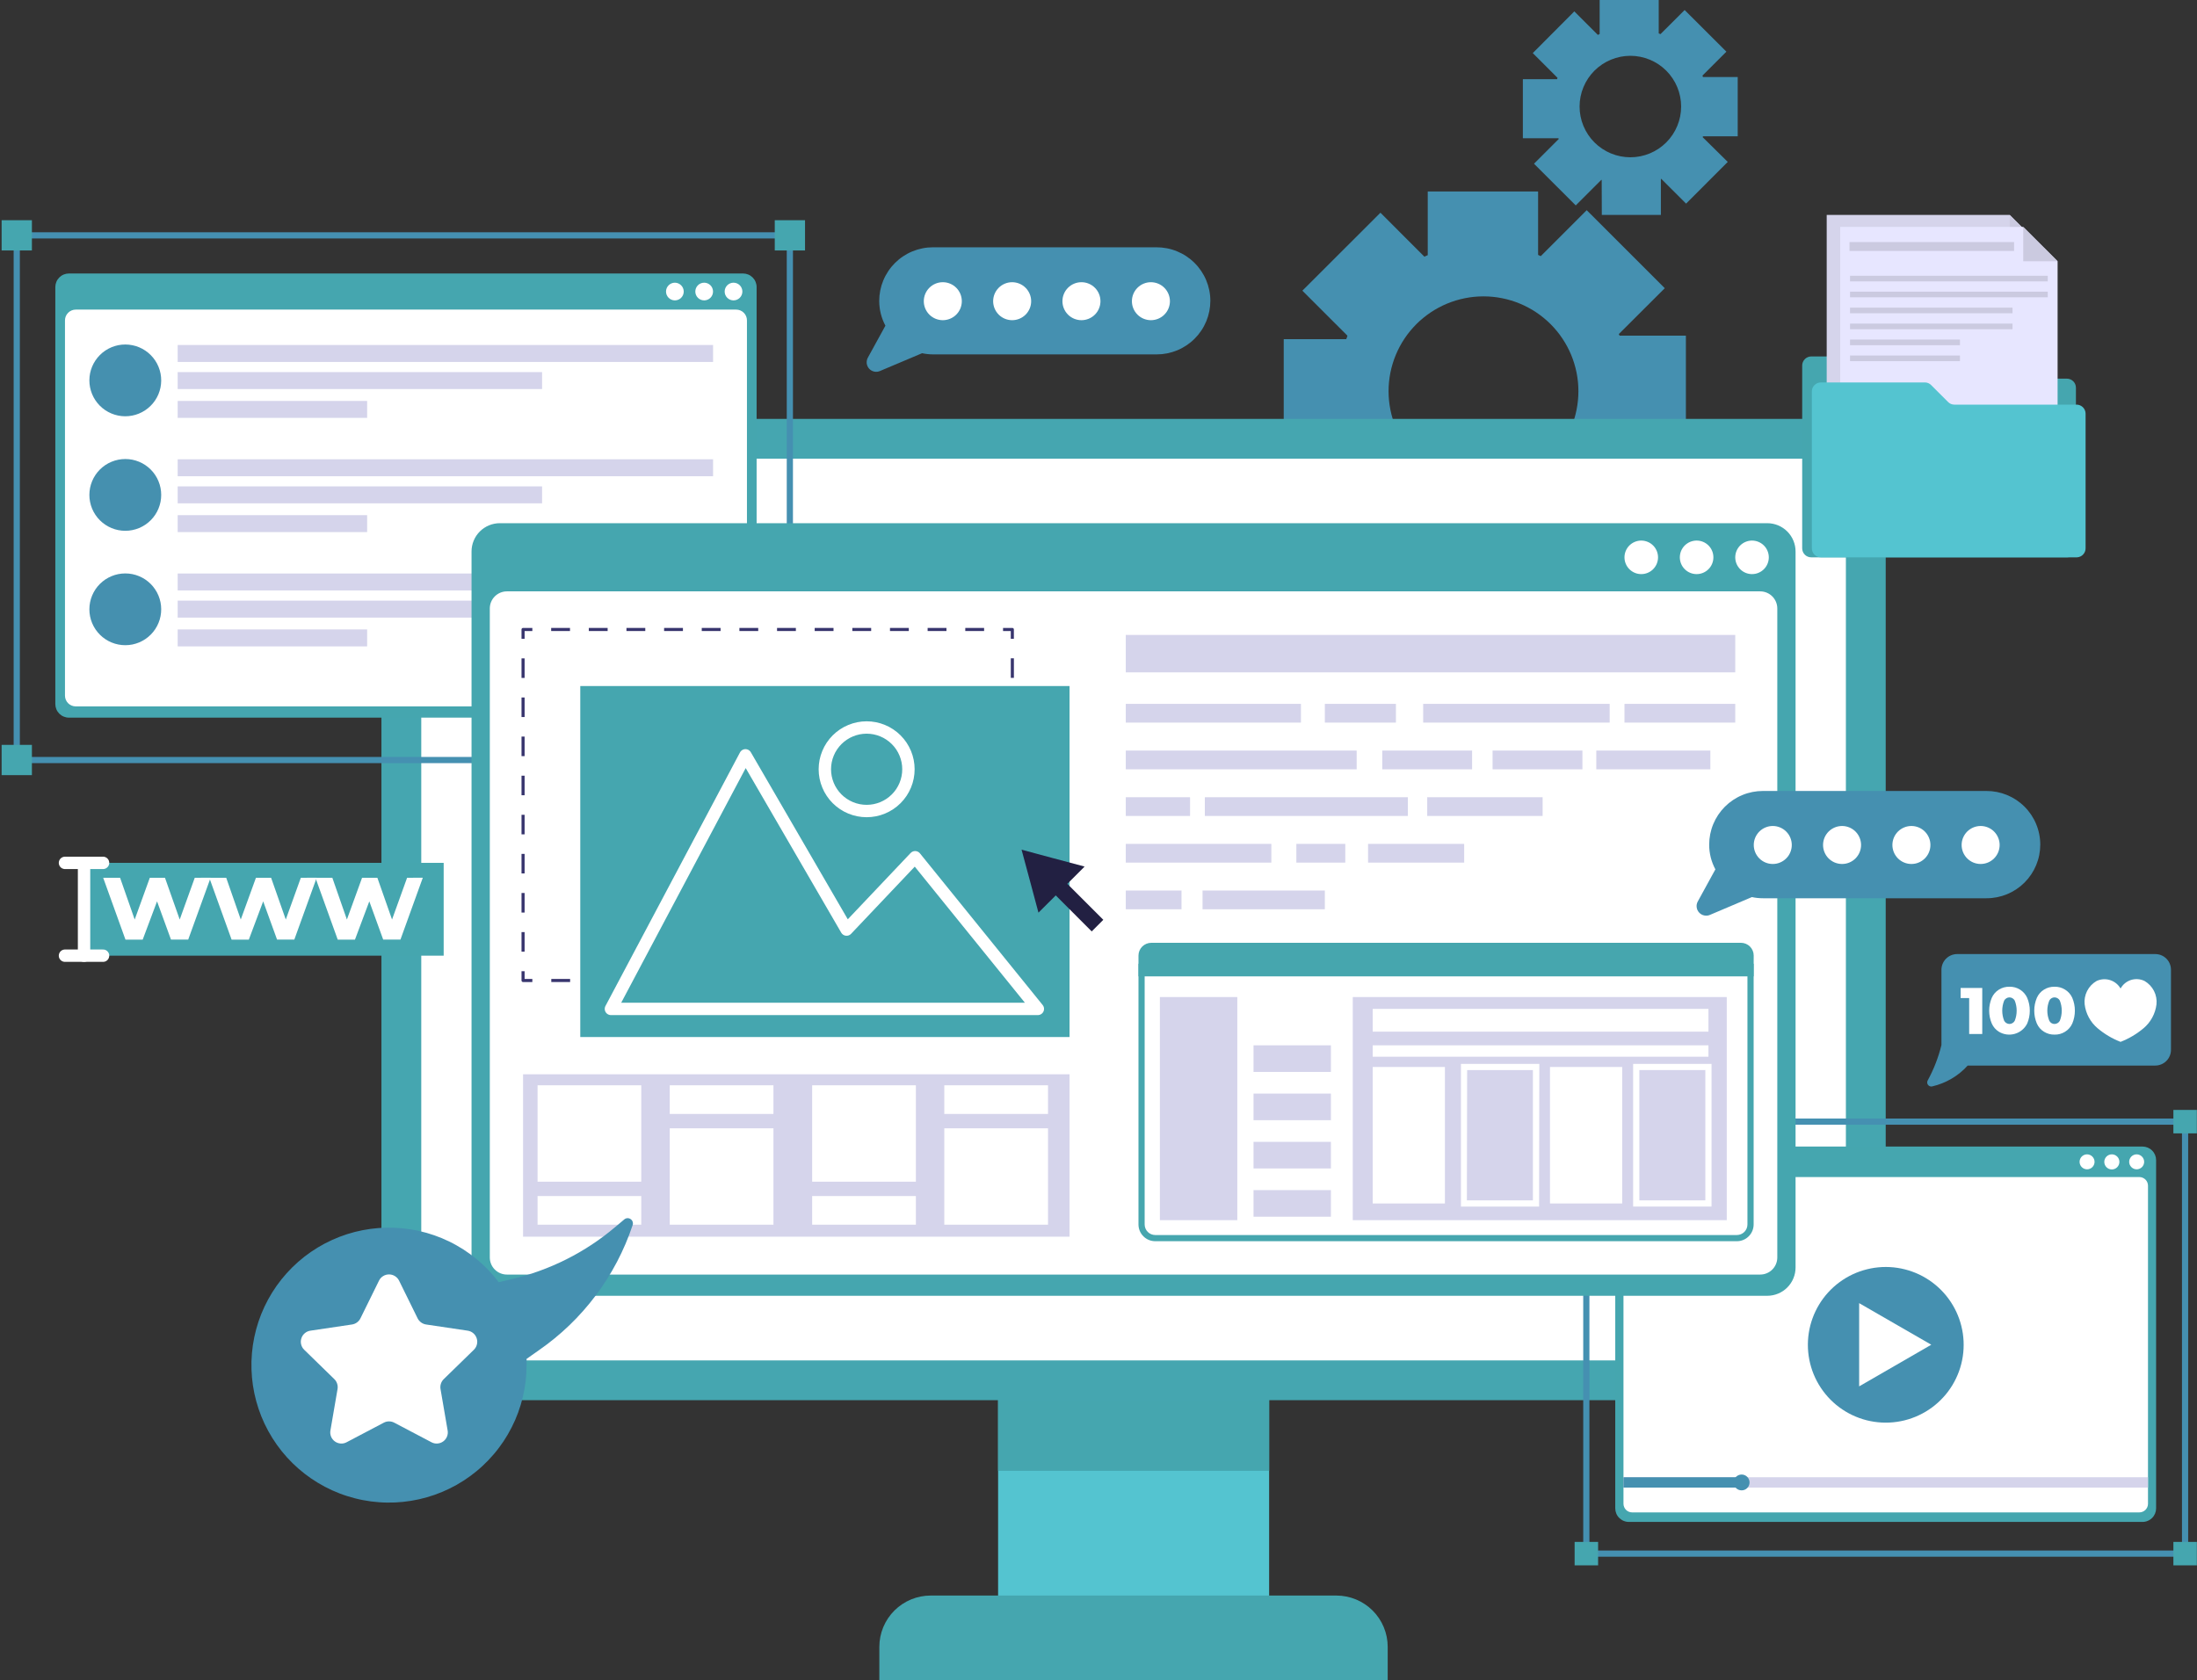<svg xmlns="http://www.w3.org/2000/svg" xmlns:xlink="http://www.w3.org/1999/xlink" width="800" zoomAndPan="magnify" viewBox="0 0 600 459" height="612" preserveAspectRatio="xMidYMid meet" version="1.0"><rect x="0" y="0" width="600" height="459" fill="#333333" stroke="none"/><defs><clipPath id="e80541ee77"><path d="M 0.18 60 L 9 60 L 9 69 L 0.18 69 Z M 0.18 60 " clip-rule="nonzero"/></clipPath><clipPath id="3f0d0449ba"><path d="M 0.18 203 L 9 203 L 9 212 L 0.18 212 Z M 0.18 203 " clip-rule="nonzero"/></clipPath></defs><path fill="#4590b0" d="M 434.02 156.309 L 455.344 134.996 L 442.309 121.984 C 442.332 121.902 442.371 121.828 442.426 121.762 L 460.418 121.762 L 460.418 91.684 L 442.289 91.684 C 442.289 91.512 442.137 91.379 442.086 91.258 L 454.652 78.719 L 433.328 57.41 L 420.781 69.965 C 420.547 69.836 420.305 69.723 420.055 69.629 L 420.055 52.305 L 389.918 52.305 L 389.918 69.695 C 389.582 69.812 389.312 69.98 389.008 70.117 L 377 58.102 L 355.676 79.395 L 367.988 91.699 C 367.902 92.023 367.789 92.34 367.648 92.645 L 350.586 92.645 L 350.586 122.828 L 368.324 122.828 C 368.445 123.051 368.547 123.281 368.629 123.52 L 356.387 135.773 L 377.695 157.086 L 390.527 144.258 L 390.953 144.391 L 390.953 162.152 L 421.117 162.152 L 421.117 143.648 C 421.203 143.648 421.254 143.648 421.305 143.648 Z M 386.793 125.16 C 386.191 124.559 385.625 123.934 385.086 123.277 C 384.547 122.621 384.043 121.938 383.574 121.234 C 383.102 120.527 382.668 119.801 382.266 119.051 C 381.867 118.305 381.504 117.539 381.18 116.754 C 380.855 115.969 380.574 115.172 380.328 114.359 C 380.082 113.547 379.875 112.727 379.711 111.895 C 379.547 111.062 379.422 110.223 379.34 109.379 C 379.258 108.535 379.215 107.691 379.215 106.844 C 379.215 105.992 379.258 105.148 379.344 104.305 C 379.426 103.461 379.551 102.621 379.715 101.789 C 379.883 100.957 380.09 100.137 380.336 99.324 C 380.582 98.512 380.867 97.715 381.195 96.934 C 381.52 96.148 381.883 95.383 382.281 94.637 C 382.684 93.887 383.117 93.16 383.59 92.457 C 384.062 91.75 384.566 91.07 385.105 90.414 C 385.645 89.762 386.215 89.133 386.812 88.531 C 387.414 87.934 388.043 87.363 388.699 86.828 C 389.355 86.289 390.035 85.785 390.742 85.312 C 391.449 84.844 392.176 84.406 392.922 84.008 C 393.672 83.609 394.438 83.246 395.223 82.922 C 396.008 82.598 396.805 82.312 397.617 82.066 C 398.43 81.82 399.25 81.613 400.082 81.449 C 400.918 81.281 401.754 81.16 402.598 81.074 C 403.445 80.992 404.289 80.949 405.141 80.949 C 405.988 80.949 406.836 80.992 407.68 81.074 C 408.523 81.16 409.363 81.281 410.195 81.449 C 411.027 81.613 411.848 81.82 412.66 82.066 C 413.473 82.312 414.273 82.598 415.055 82.922 C 415.84 83.246 416.605 83.609 417.355 84.008 C 418.102 84.406 418.832 84.844 419.535 85.312 C 420.242 85.785 420.922 86.289 421.578 86.828 C 422.234 87.363 422.863 87.934 423.465 88.531 C 424.062 89.133 424.633 89.762 425.172 90.414 C 425.711 91.07 426.215 91.75 426.688 92.457 C 427.16 93.16 427.594 93.887 427.996 94.637 C 428.395 95.383 428.758 96.148 429.086 96.934 C 429.41 97.715 429.695 98.512 429.941 99.324 C 430.188 100.137 430.395 100.957 430.562 101.789 C 430.727 102.621 430.852 103.461 430.938 104.305 C 431.02 105.148 431.062 105.992 431.062 106.844 C 431.062 107.691 431.023 108.535 430.938 109.379 C 430.855 110.223 430.734 111.062 430.566 111.895 C 430.402 112.727 430.199 113.547 429.953 114.359 C 429.707 115.172 429.422 115.969 429.098 116.754 C 428.773 117.539 428.41 118.305 428.012 119.051 C 427.613 119.801 427.176 120.527 426.707 121.234 C 426.234 121.938 425.73 122.621 425.191 123.277 C 424.656 123.934 424.086 124.559 423.488 125.16 C 422.887 125.762 422.258 126.332 421.602 126.871 C 420.945 127.41 420.262 127.918 419.555 128.391 C 418.852 128.863 418.121 129.297 417.371 129.699 C 416.625 130.102 415.855 130.465 415.07 130.789 C 414.285 131.113 413.484 131.398 412.672 131.648 C 411.859 131.895 411.035 132.102 410.203 132.266 C 409.367 132.434 408.527 132.559 407.684 132.641 C 406.836 132.723 405.988 132.766 405.141 132.766 C 404.289 132.766 403.441 132.723 402.594 132.641 C 401.75 132.559 400.91 132.434 400.074 132.266 C 399.242 132.102 398.418 131.895 397.605 131.648 C 396.793 131.398 395.992 131.113 395.207 130.789 C 394.422 130.465 393.656 130.102 392.906 129.699 C 392.156 129.297 391.43 128.863 390.723 128.391 C 390.016 127.918 389.332 127.41 388.676 126.871 C 388.02 126.332 387.391 125.762 386.793 125.16 Z M 386.793 125.16 " fill-opacity="1" fill-rule="nonzero"/><path fill="#4590b0" d="M 437.453 58.711 L 453.586 58.711 L 453.586 48.859 L 453.703 48.859 L 460.469 55.617 L 471.848 44.227 L 465 37.469 C 465.035 37.391 465.062 37.312 465.086 37.23 L 474.57 37.23 L 474.57 21.039 L 465.086 21.039 C 465.043 20.906 464.992 20.777 464.934 20.652 L 471.477 14.113 L 460.078 2.738 L 453.484 9.312 C 453.324 9.238 453.164 9.176 452.996 9.125 L 452.996 0 L 436.863 0 L 436.863 9.312 C 436.691 9.312 436.559 9.48 436.391 9.547 L 429.945 3.109 L 418.598 14.5 L 425.363 21.262 C 425.324 21.387 425.281 21.512 425.227 21.633 L 415.895 21.633 L 415.895 37.754 L 425.602 37.754 C 425.629 37.824 425.66 37.895 425.703 37.957 L 418.938 44.719 L 430.336 56.109 L 437.32 49.129 L 437.422 49.129 Z M 431.383 29.086 C 431.383 28.176 431.473 27.273 431.652 26.383 C 431.832 25.492 432.094 24.625 432.445 23.785 C 432.793 22.945 433.223 22.148 433.727 21.391 C 434.234 20.637 434.809 19.938 435.453 19.293 C 436.098 18.652 436.797 18.078 437.555 17.574 C 438.312 17.07 439.109 16.645 439.953 16.297 C 440.793 15.949 441.66 15.688 442.551 15.508 C 443.445 15.332 444.344 15.242 445.254 15.242 C 446.164 15.242 447.066 15.332 447.961 15.512 C 448.852 15.688 449.719 15.953 450.559 16.301 C 451.398 16.648 452.199 17.074 452.953 17.578 C 453.711 18.086 454.41 18.66 455.055 19.301 C 455.699 19.945 456.273 20.645 456.777 21.402 C 457.285 22.156 457.711 22.957 458.059 23.797 C 458.406 24.637 458.672 25.504 458.848 26.395 C 459.027 27.285 459.117 28.188 459.117 29.098 C 459.117 30.004 459.027 30.906 458.852 31.797 C 458.676 32.691 458.41 33.555 458.062 34.398 C 457.715 35.238 457.289 36.035 456.785 36.793 C 456.281 37.551 455.707 38.25 455.062 38.895 C 454.418 39.535 453.719 40.109 452.965 40.617 C 452.207 41.121 451.41 41.551 450.57 41.898 C 449.73 42.25 448.863 42.512 447.969 42.691 C 447.078 42.867 446.176 42.957 445.266 42.961 C 444.355 42.961 443.453 42.871 442.559 42.695 C 441.664 42.52 440.793 42.258 439.949 41.906 C 439.109 41.559 438.309 41.133 437.551 40.625 C 436.793 40.121 436.09 39.547 435.445 38.902 C 434.801 38.258 434.223 37.555 433.719 36.797 C 433.211 36.039 432.785 35.238 432.438 34.398 C 432.086 33.555 431.824 32.688 431.648 31.793 C 431.469 30.898 431.383 29.996 431.383 29.086 Z M 431.383 29.086 " fill-opacity="1" fill-rule="nonzero"/><path fill="#54c4d0" d="M 272.582 372.879 L 346.598 372.879 L 346.598 455.941 L 272.582 455.941 Z M 272.582 372.879 " fill-opacity="1" fill-rule="nonzero"/><path fill="#45a6af" d="M 272.582 372.879 L 346.598 372.879 L 346.598 401.742 L 272.582 401.742 Z M 272.582 372.879 " fill-opacity="1" fill-rule="nonzero"/><path fill="#45a6af" d="M 254.184 435.812 L 364.961 435.812 C 365.883 435.812 366.793 435.902 367.695 436.082 C 368.598 436.262 369.477 436.527 370.324 436.879 C 371.176 437.23 371.984 437.664 372.75 438.176 C 373.516 438.684 374.223 439.266 374.875 439.918 C 375.523 440.566 376.105 441.273 376.617 442.039 C 377.129 442.805 377.559 443.613 377.91 444.461 C 378.266 445.312 378.531 446.188 378.711 447.09 C 378.891 447.992 378.98 448.902 378.98 449.824 L 378.98 459.016 L 240.148 459.016 L 240.148 449.824 C 240.148 448.902 240.238 447.992 240.418 447.09 C 240.598 446.184 240.863 445.309 241.215 444.457 C 241.57 443.609 242 442.801 242.512 442.035 C 243.027 441.27 243.609 440.562 244.258 439.91 C 244.91 439.262 245.621 438.68 246.387 438.168 C 247.152 437.656 247.961 437.227 248.812 436.875 C 249.664 436.523 250.543 436.258 251.445 436.078 C 252.348 435.902 253.262 435.812 254.184 435.812 Z M 254.184 435.812 " fill-opacity="1" fill-rule="nonzero"/><path fill="#45a6b0" d="M 117.719 114.41 L 501.441 114.41 C 502.332 114.41 503.211 114.5 504.086 114.672 C 504.957 114.844 505.805 115.102 506.625 115.441 C 507.445 115.781 508.227 116.199 508.969 116.691 C 509.707 117.188 510.391 117.75 511.02 118.375 C 511.648 119.004 512.211 119.688 512.703 120.43 C 513.199 121.168 513.617 121.949 513.957 122.77 C 514.297 123.59 514.555 124.438 514.727 125.309 C 514.898 126.18 514.988 127.059 514.988 127.949 L 514.988 368.906 C 514.988 369.797 514.898 370.676 514.727 371.547 C 514.555 372.418 514.297 373.266 513.957 374.086 C 513.617 374.91 513.199 375.688 512.703 376.426 C 512.211 377.168 511.648 377.852 511.02 378.48 C 510.391 379.105 509.707 379.668 508.969 380.164 C 508.227 380.656 507.445 381.074 506.625 381.414 C 505.805 381.754 504.957 382.012 504.086 382.184 C 503.211 382.355 502.332 382.445 501.441 382.445 L 117.719 382.445 C 116.828 382.445 115.949 382.355 115.074 382.184 C 114.203 382.012 113.355 381.754 112.535 381.414 C 111.715 381.074 110.934 380.656 110.191 380.164 C 109.453 379.668 108.77 379.105 108.141 378.48 C 107.512 377.852 106.949 377.168 106.457 376.426 C 105.961 375.688 105.543 374.91 105.203 374.086 C 104.863 373.266 104.605 372.418 104.434 371.547 C 104.262 370.676 104.172 369.797 104.172 368.906 L 104.172 127.949 C 104.172 127.059 104.262 126.18 104.434 125.309 C 104.605 124.438 104.863 123.59 105.203 122.77 C 105.543 121.949 105.961 121.168 106.457 120.43 C 106.949 119.688 107.512 119.004 108.141 118.375 C 108.77 117.75 109.453 117.188 110.191 116.691 C 110.934 116.199 111.715 115.781 112.535 115.441 C 113.355 115.102 114.203 114.844 115.074 114.672 C 115.949 114.5 116.828 114.41 117.719 114.41 Z M 117.719 114.41 " fill-opacity="1" fill-rule="nonzero"/><path fill="#ffffff" d="M 504.113 130.738 L 504.113 366.117 C 504.113 366.477 504.078 366.832 504.008 367.184 C 503.938 367.535 503.836 367.875 503.699 368.207 C 503.562 368.539 503.391 368.852 503.191 369.152 C 502.992 369.449 502.77 369.727 502.516 369.977 C 502.262 370.23 501.984 370.457 501.688 370.656 C 501.387 370.855 501.074 371.023 500.742 371.16 C 500.41 371.297 500.07 371.402 499.719 371.473 C 499.367 371.543 499.012 371.578 498.652 371.578 L 120.508 371.578 C 120.148 371.578 119.793 371.543 119.441 371.473 C 119.09 371.402 118.75 371.297 118.418 371.16 C 118.086 371.023 117.773 370.855 117.473 370.656 C 117.176 370.457 116.898 370.23 116.645 369.977 C 116.395 369.727 116.168 369.449 115.969 369.152 C 115.77 368.852 115.598 368.539 115.461 368.207 C 115.324 367.875 115.223 367.535 115.152 367.184 C 115.082 366.832 115.047 366.477 115.047 366.117 L 115.047 130.738 C 115.047 130.379 115.082 130.023 115.152 129.672 C 115.223 129.32 115.324 128.98 115.461 128.648 C 115.598 128.316 115.77 128.004 115.969 127.703 C 116.168 127.406 116.395 127.129 116.645 126.879 C 116.898 126.625 117.176 126.398 117.473 126.199 C 117.773 126 118.086 125.832 118.418 125.695 C 118.75 125.559 119.09 125.453 119.441 125.383 C 119.793 125.312 120.148 125.277 120.508 125.277 L 498.652 125.277 C 499.012 125.277 499.367 125.312 499.719 125.383 C 500.07 125.453 500.41 125.559 500.742 125.695 C 501.074 125.832 501.387 126 501.688 126.199 C 501.984 126.398 502.262 126.625 502.516 126.879 C 502.77 127.129 502.992 127.406 503.191 127.703 C 503.391 128.004 503.562 128.316 503.699 128.648 C 503.836 128.98 503.938 129.32 504.008 129.672 C 504.078 130.023 504.113 130.379 504.113 130.738 Z M 504.113 130.738 " fill-opacity="1" fill-rule="nonzero"/><path fill="#45a6af" d="M 18.828 74.699 L 202.91 74.699 C 203.406 74.699 203.879 74.793 204.336 74.98 C 204.789 75.168 205.191 75.438 205.543 75.785 C 205.891 76.137 206.16 76.535 206.348 76.992 C 206.535 77.449 206.633 77.922 206.633 78.414 L 206.633 192.305 C 206.633 192.797 206.535 193.27 206.348 193.727 C 206.16 194.184 205.891 194.582 205.543 194.934 C 205.191 195.281 204.789 195.551 204.336 195.738 C 203.879 195.926 203.406 196.02 202.91 196.02 L 18.828 196.02 C 18.336 196.02 17.859 195.926 17.406 195.738 C 16.949 195.551 16.547 195.281 16.199 194.934 C 15.848 194.582 15.578 194.184 15.391 193.727 C 15.203 193.27 15.109 192.797 15.109 192.305 L 15.109 78.414 C 15.109 77.922 15.203 77.449 15.391 76.992 C 15.578 76.535 15.848 76.137 16.199 75.785 C 16.547 75.438 16.949 75.168 17.406 74.98 C 17.859 74.793 18.336 74.699 18.828 74.699 Z M 18.828 74.699 " fill-opacity="1" fill-rule="nonzero"/><path fill="#ffffff" d="M 203.992 87.508 L 203.992 190.004 C 203.992 190.395 203.918 190.77 203.77 191.129 C 203.621 191.492 203.406 191.809 203.133 192.086 C 202.855 192.359 202.539 192.574 202.176 192.723 C 201.816 192.871 201.441 192.945 201.051 192.945 L 20.688 192.945 C 20.297 192.945 19.922 192.871 19.562 192.723 C 19.203 192.574 18.883 192.359 18.609 192.086 C 18.332 191.809 18.121 191.492 17.969 191.129 C 17.82 190.77 17.746 190.395 17.746 190.004 L 17.746 87.508 C 17.746 87.117 17.82 86.742 17.969 86.383 C 18.121 86.023 18.332 85.703 18.609 85.43 C 18.883 85.152 19.203 84.941 19.562 84.789 C 19.922 84.641 20.297 84.566 20.688 84.566 L 201.051 84.566 C 201.441 84.566 201.816 84.641 202.176 84.789 C 202.539 84.941 202.855 85.152 203.133 85.43 C 203.406 85.703 203.621 86.023 203.77 86.383 C 203.918 86.742 203.992 87.117 203.992 87.508 Z M 203.992 87.508 " fill-opacity="1" fill-rule="nonzero"/><path fill="#ffffff" d="M 202.742 79.633 C 202.742 79.953 202.68 80.262 202.559 80.559 C 202.434 80.852 202.262 81.113 202.035 81.34 C 201.809 81.566 201.547 81.742 201.25 81.863 C 200.953 81.988 200.645 82.047 200.324 82.047 C 200.004 82.047 199.695 81.988 199.398 81.863 C 199.102 81.742 198.84 81.566 198.613 81.34 C 198.387 81.113 198.211 80.852 198.09 80.559 C 197.969 80.262 197.906 79.953 197.906 79.633 C 197.906 79.312 197.969 79.004 198.09 78.707 C 198.211 78.41 198.387 78.148 198.613 77.922 C 198.84 77.695 199.102 77.523 199.398 77.398 C 199.695 77.277 200.004 77.215 200.324 77.215 C 200.645 77.215 200.953 77.277 201.25 77.398 C 201.547 77.523 201.809 77.695 202.035 77.922 C 202.262 78.148 202.434 78.41 202.559 78.707 C 202.68 79.004 202.742 79.312 202.742 79.633 Z M 202.742 79.633 " fill-opacity="1" fill-rule="nonzero"/><path fill="#ffffff" d="M 194.727 79.633 C 194.727 79.953 194.664 80.262 194.543 80.559 C 194.422 80.852 194.246 81.113 194.02 81.34 C 193.793 81.566 193.531 81.742 193.234 81.863 C 192.938 81.988 192.629 82.047 192.309 82.047 C 191.988 82.047 191.68 81.988 191.383 81.863 C 191.086 81.742 190.824 81.566 190.598 81.34 C 190.371 81.113 190.199 80.852 190.074 80.559 C 189.953 80.262 189.891 79.953 189.891 79.633 C 189.891 79.312 189.953 79.004 190.074 78.707 C 190.199 78.41 190.371 78.148 190.598 77.922 C 190.824 77.695 191.086 77.523 191.383 77.398 C 191.68 77.277 191.988 77.215 192.309 77.215 C 192.629 77.215 192.938 77.277 193.234 77.398 C 193.531 77.523 193.793 77.695 194.02 77.922 C 194.246 78.148 194.422 78.41 194.543 78.707 C 194.664 79.004 194.727 79.312 194.727 79.633 Z M 194.727 79.633 " fill-opacity="1" fill-rule="nonzero"/><path fill="#ffffff" d="M 186.727 79.633 C 186.727 79.953 186.668 80.262 186.543 80.559 C 186.422 80.852 186.246 81.113 186.02 81.34 C 185.793 81.566 185.531 81.742 185.234 81.863 C 184.938 81.988 184.629 82.047 184.309 82.047 C 183.988 82.047 183.68 81.988 183.387 81.863 C 183.09 81.742 182.828 81.566 182.602 81.34 C 182.375 81.113 182.199 80.852 182.074 80.559 C 181.953 80.262 181.891 79.953 181.891 79.633 C 181.891 79.312 181.953 79.004 182.074 78.707 C 182.199 78.41 182.375 78.148 182.602 77.922 C 182.828 77.695 183.09 77.523 183.387 77.398 C 183.68 77.277 183.988 77.215 184.309 77.215 C 184.629 77.219 184.938 77.281 185.234 77.402 C 185.527 77.527 185.789 77.703 186.016 77.93 C 186.242 78.152 186.418 78.414 186.539 78.711 C 186.664 79.004 186.727 79.312 186.727 79.633 Z M 186.727 79.633 " fill-opacity="1" fill-rule="nonzero"/><path fill="#4590af" d="M 44.023 103.969 C 44.02 104.609 43.953 105.246 43.824 105.875 C 43.691 106.508 43.504 107.117 43.254 107.711 C 43.004 108.301 42.699 108.863 42.336 109.398 C 41.977 109.93 41.566 110.422 41.109 110.871 C 40.652 111.324 40.156 111.727 39.617 112.082 C 39.082 112.438 38.516 112.734 37.918 112.977 C 37.324 113.219 36.711 113.402 36.078 113.523 C 35.445 113.645 34.809 113.707 34.164 113.703 C 33.523 113.699 32.887 113.633 32.254 113.504 C 31.625 113.375 31.012 113.188 30.422 112.938 C 29.828 112.688 29.266 112.387 28.73 112.027 C 28.199 111.664 27.703 111.258 27.25 110.801 C 26.797 110.344 26.395 109.848 26.039 109.312 C 25.684 108.777 25.383 108.211 25.141 107.617 C 24.898 107.02 24.715 106.41 24.59 105.777 C 24.469 105.145 24.406 104.508 24.41 103.867 C 24.41 103.223 24.477 102.586 24.602 101.957 C 24.73 101.328 24.918 100.715 25.168 100.121 C 25.414 99.527 25.719 98.965 26.078 98.434 C 26.438 97.898 26.844 97.406 27.301 96.953 C 27.754 96.5 28.25 96.094 28.785 95.738 C 29.324 95.383 29.887 95.082 30.484 94.836 C 31.078 94.59 31.691 94.406 32.32 94.281 C 32.953 94.16 33.59 94.098 34.234 94.098 C 34.879 94.098 35.52 94.164 36.152 94.293 C 36.785 94.418 37.402 94.605 37.996 94.855 C 38.594 95.105 39.16 95.41 39.695 95.77 C 40.23 96.133 40.727 96.539 41.18 97 C 41.637 97.457 42.043 97.957 42.398 98.496 C 42.754 99.035 43.055 99.602 43.297 100.199 C 43.543 100.797 43.727 101.414 43.848 102.047 C 43.969 102.684 44.027 103.32 44.023 103.969 Z M 44.023 103.969 " fill-opacity="1" fill-rule="nonzero"/><path fill="#d5d4eb" d="M 48.523 94.234 L 194.742 94.234 L 194.742 98.863 L 48.523 98.863 Z M 48.523 94.234 " fill-opacity="1" fill-rule="nonzero"/><path fill="#d5d4eb" d="M 48.523 101.637 L 148.039 101.637 L 148.039 106.266 L 48.523 106.266 Z M 48.523 101.637 " fill-opacity="1" fill-rule="nonzero"/><path fill="#d5d4eb" d="M 48.523 109.512 L 100.266 109.512 L 100.266 114.141 L 48.523 114.141 Z M 48.523 109.512 " fill-opacity="1" fill-rule="nonzero"/><path fill="#4590af" d="M 44.023 135.164 C 44.023 135.809 43.965 136.445 43.84 137.078 C 43.715 137.711 43.527 138.324 43.281 138.922 C 43.039 139.516 42.734 140.082 42.379 140.617 C 42.02 141.152 41.613 141.648 41.16 142.105 C 40.703 142.562 40.207 142.969 39.672 143.328 C 39.137 143.684 38.574 143.988 37.977 144.234 C 37.383 144.48 36.77 144.668 36.137 144.793 C 35.504 144.922 34.867 144.984 34.223 144.984 C 33.578 144.984 32.938 144.922 32.309 144.797 C 31.676 144.672 31.062 144.484 30.465 144.238 C 29.871 143.992 29.305 143.691 28.77 143.332 C 28.234 142.977 27.738 142.566 27.281 142.113 C 26.824 141.656 26.418 141.16 26.062 140.625 C 25.703 140.09 25.398 139.527 25.152 138.93 C 24.906 138.336 24.723 137.723 24.598 137.09 C 24.469 136.457 24.406 135.82 24.41 135.176 C 24.41 134.531 24.473 133.895 24.598 133.262 C 24.723 132.633 24.91 132.02 25.16 131.422 C 25.406 130.828 25.707 130.262 26.066 129.727 C 26.426 129.191 26.832 128.699 27.289 128.242 C 27.746 127.789 28.242 127.383 28.777 127.023 C 29.312 126.668 29.879 126.367 30.477 126.121 C 31.07 125.875 31.688 125.691 32.316 125.566 C 32.949 125.441 33.59 125.379 34.234 125.379 C 34.875 125.379 35.512 125.441 36.145 125.566 C 36.773 125.691 37.387 125.879 37.98 126.125 C 38.574 126.371 39.137 126.672 39.672 127.027 C 40.207 127.387 40.703 127.793 41.156 128.246 C 41.609 128.699 42.016 129.195 42.375 129.73 C 42.73 130.262 43.031 130.828 43.277 131.422 C 43.523 132.016 43.711 132.625 43.836 133.258 C 43.961 133.887 44.023 134.523 44.023 135.164 Z M 44.023 135.164 " fill-opacity="1" fill-rule="nonzero"/><path fill="#d5d4eb" d="M 48.523 125.449 L 194.742 125.449 L 194.742 130.078 L 48.523 130.078 Z M 48.523 125.449 " fill-opacity="1" fill-rule="nonzero"/><path fill="#d5d4eb" d="M 48.523 132.852 L 148.039 132.852 L 148.039 137.48 L 48.523 137.48 Z M 48.523 132.852 " fill-opacity="1" fill-rule="nonzero"/><path fill="#d5d4eb" d="M 48.523 140.707 L 100.266 140.707 L 100.266 145.34 L 48.523 145.34 Z M 48.523 140.707 " fill-opacity="1" fill-rule="nonzero"/><path fill="#4590af" d="M 44.023 166.379 C 44.027 167.023 43.969 167.664 43.844 168.297 C 43.723 168.93 43.539 169.543 43.293 170.141 C 43.051 170.734 42.75 171.305 42.395 171.84 C 42.039 172.379 41.633 172.875 41.18 173.332 C 40.727 173.789 40.23 174.199 39.695 174.559 C 39.16 174.918 38.598 175.223 38 175.473 C 37.406 175.723 36.793 175.91 36.16 176.039 C 35.527 176.164 34.891 176.23 34.246 176.23 C 33.602 176.234 32.961 176.172 32.328 176.047 C 31.695 175.926 31.082 175.738 30.484 175.492 C 29.887 175.25 29.32 174.949 28.785 174.59 C 28.246 174.234 27.75 173.828 27.293 173.371 C 26.836 172.918 26.43 172.422 26.07 171.887 C 25.711 171.352 25.406 170.785 25.16 170.191 C 24.91 169.598 24.727 168.98 24.598 168.352 C 24.473 167.719 24.41 167.078 24.41 166.434 C 24.406 165.789 24.473 165.152 24.598 164.52 C 24.723 163.887 24.91 163.273 25.156 162.68 C 25.402 162.082 25.703 161.52 26.062 160.98 C 26.422 160.445 26.828 159.949 27.285 159.496 C 27.742 159.039 28.238 158.633 28.773 158.273 C 29.312 157.918 29.879 157.617 30.473 157.371 C 31.07 157.125 31.684 156.938 32.316 156.812 C 32.949 156.688 33.59 156.625 34.234 156.629 C 34.875 156.629 35.508 156.691 36.137 156.816 C 36.766 156.941 37.379 157.129 37.969 157.375 C 38.562 157.617 39.125 157.918 39.66 158.273 C 40.191 158.629 40.684 159.035 41.141 159.488 C 41.594 159.938 42 160.43 42.355 160.965 C 42.715 161.496 43.016 162.055 43.266 162.648 C 43.512 163.238 43.699 163.848 43.828 164.477 C 43.957 165.105 44.02 165.738 44.023 166.379 Z M 44.023 166.379 " fill-opacity="1" fill-rule="nonzero"/><path fill="#d5d4eb" d="M 48.523 156.645 L 194.742 156.645 L 194.742 161.273 L 48.523 161.273 Z M 48.523 156.645 " fill-opacity="1" fill-rule="nonzero"/><path fill="#d5d4eb" d="M 48.523 164.062 L 148.039 164.062 L 148.039 168.695 L 48.523 168.695 Z M 48.523 164.062 " fill-opacity="1" fill-rule="nonzero"/><path fill="#d5d4eb" d="M 48.523 171.922 L 100.266 171.922 L 100.266 176.555 L 48.523 176.555 Z M 48.523 171.922 " fill-opacity="1" fill-rule="nonzero"/><path stroke-linecap="butt" transform="matrix(1.691, 0, 0, 1.69, 0.447, 0)" fill="none" stroke-linejoin="miter" d="M 2.441 38.039 L 127.299 38.039 L 127.299 122.84 L 2.441 122.84 Z M 2.441 38.039 " stroke="#4590b1" stroke-width="1" stroke-opacity="1" stroke-miterlimit="10"/><g clip-path="url(#e80541ee77)"><path fill="#45a6af" d="M 0.445 60.148 L 8.715 60.148 L 8.715 68.41 L 0.445 68.41 Z M 0.445 60.148 " fill-opacity="1" fill-rule="nonzero"/></g><g clip-path="url(#3f0d0449ba)"><path fill="#45a6af" d="M 0.445 203.457 L 8.715 203.457 L 8.715 211.723 L 0.445 211.723 Z M 0.445 203.457 " fill-opacity="1" fill-rule="nonzero"/></g><path fill="#45a6af" d="M 211.586 60.148 L 219.855 60.148 L 219.855 68.41 L 211.586 68.41 Z M 211.586 60.148 " fill-opacity="1" fill-rule="nonzero"/><path fill="#38356e" d="M 211.586 203.457 L 219.855 203.457 L 219.855 211.723 L 211.586 211.723 Z M 211.586 203.457 " fill-opacity="1" fill-rule="nonzero"/><path fill="#45a6af" d="M 444.844 313.172 L 585.113 313.172 C 585.605 313.172 586.082 313.266 586.535 313.453 C 586.992 313.645 587.395 313.91 587.742 314.262 C 588.094 314.609 588.359 315.012 588.551 315.465 C 588.738 315.922 588.832 316.395 588.832 316.891 L 588.832 411.984 C 588.832 412.477 588.738 412.953 588.551 413.406 C 588.359 413.863 588.094 414.266 587.742 414.613 C 587.395 414.961 586.992 415.23 586.535 415.418 C 586.082 415.609 585.605 415.703 585.113 415.703 L 444.844 415.703 C 444.352 415.703 443.875 415.609 443.422 415.418 C 442.965 415.23 442.562 414.961 442.215 414.613 C 441.863 414.266 441.594 413.863 441.406 413.406 C 441.219 412.953 441.125 412.477 441.125 411.984 L 441.125 316.891 C 441.125 316.395 441.219 315.922 441.406 315.465 C 441.594 315.012 441.863 314.609 442.215 314.262 C 442.562 313.91 442.965 313.645 443.422 313.453 C 443.875 313.266 444.352 313.172 444.844 313.172 Z M 444.844 313.172 " fill-opacity="1" fill-rule="nonzero"/><path fill="#ffffff" d="M 586.617 323.867 L 586.617 410.734 C 586.617 411.047 586.559 411.348 586.438 411.641 C 586.316 411.93 586.148 412.184 585.926 412.406 C 585.703 412.629 585.445 412.801 585.156 412.918 C 584.867 413.039 584.566 413.102 584.25 413.102 L 445.738 413.102 C 445.426 413.102 445.125 413.039 444.836 412.918 C 444.543 412.801 444.289 412.629 444.066 412.406 C 443.844 412.184 443.672 411.93 443.555 411.641 C 443.434 411.348 443.371 411.047 443.371 410.734 L 443.371 323.867 C 443.371 323.555 443.434 323.254 443.555 322.965 C 443.672 322.672 443.844 322.418 444.066 322.195 C 444.289 321.973 444.543 321.805 444.836 321.684 C 445.125 321.562 445.426 321.504 445.738 321.504 L 584.25 321.504 C 584.566 321.504 584.867 321.562 585.156 321.684 C 585.445 321.805 585.703 321.973 585.926 322.195 C 586.148 322.418 586.316 322.672 586.438 322.965 C 586.559 323.254 586.617 323.555 586.617 323.867 Z M 586.617 323.867 " fill-opacity="1" fill-rule="nonzero"/><path fill="#ffffff" d="M 585.57 317.344 C 585.57 317.617 585.52 317.879 585.414 318.129 C 585.309 318.379 585.164 318.598 584.969 318.793 C 584.777 318.984 584.559 319.129 584.305 319.234 C 584.055 319.34 583.793 319.391 583.523 319.391 C 583.254 319.391 582.992 319.34 582.742 319.234 C 582.488 319.129 582.27 318.984 582.078 318.793 C 581.887 318.598 581.738 318.379 581.633 318.129 C 581.527 317.879 581.477 317.617 581.477 317.344 C 581.477 317.074 581.527 316.812 581.633 316.562 C 581.738 316.312 581.887 316.09 582.078 315.898 C 582.27 315.707 582.488 315.559 582.742 315.457 C 582.992 315.352 583.254 315.301 583.523 315.301 C 583.793 315.305 584.055 315.355 584.305 315.461 C 584.555 315.566 584.773 315.715 584.965 315.906 C 585.156 316.094 585.305 316.316 585.41 316.566 C 585.516 316.816 585.566 317.074 585.57 317.344 Z M 585.57 317.344 " fill-opacity="1" fill-rule="nonzero"/><path fill="#ffffff" d="M 578.805 317.344 C 578.809 317.621 578.758 317.883 578.652 318.137 C 578.551 318.391 578.402 318.617 578.211 318.812 C 578.016 319.008 577.793 319.156 577.539 319.266 C 577.285 319.371 577.023 319.422 576.75 319.426 C 576.473 319.426 576.211 319.371 575.957 319.27 C 575.703 319.164 575.477 319.016 575.285 318.82 C 575.09 318.625 574.941 318.402 574.836 318.148 C 574.73 317.895 574.68 317.633 574.68 317.355 C 574.68 317.082 574.734 316.82 574.84 316.566 C 574.945 316.312 575.098 316.09 575.293 315.895 C 575.488 315.703 575.711 315.555 575.965 315.453 C 576.219 315.348 576.484 315.297 576.758 315.301 C 577.031 315.305 577.289 315.355 577.539 315.461 C 577.789 315.566 578.012 315.715 578.203 315.906 C 578.395 316.094 578.539 316.316 578.645 316.566 C 578.75 316.816 578.805 317.074 578.805 317.344 Z M 578.805 317.344 " fill-opacity="1" fill-rule="nonzero"/><path fill="#ffffff" d="M 572.023 317.344 C 572.023 317.617 571.973 317.879 571.867 318.129 C 571.766 318.379 571.617 318.598 571.426 318.793 C 571.234 318.984 571.012 319.129 570.762 319.234 C 570.512 319.34 570.25 319.391 569.98 319.391 C 569.707 319.391 569.445 319.34 569.195 319.234 C 568.945 319.129 568.723 318.984 568.531 318.793 C 568.34 318.598 568.191 318.379 568.09 318.129 C 567.984 317.879 567.934 317.617 567.934 317.344 C 567.934 317.074 567.984 316.812 568.09 316.562 C 568.191 316.312 568.34 316.09 568.531 315.898 C 568.723 315.707 568.945 315.559 569.195 315.457 C 569.445 315.352 569.707 315.301 569.98 315.301 C 570.25 315.305 570.508 315.355 570.758 315.461 C 571.008 315.566 571.23 315.715 571.422 315.906 C 571.613 316.094 571.762 316.316 571.863 316.566 C 571.969 316.816 572.023 317.074 572.023 317.344 Z M 572.023 317.344 " fill-opacity="1" fill-rule="nonzero"/><path fill="#4590b0" d="M 520.234 346.719 C 520.91 346.891 521.574 347.094 522.23 347.332 C 522.887 347.566 523.527 347.836 524.156 348.133 C 524.785 348.434 525.398 348.766 525.996 349.125 C 526.59 349.484 527.168 349.871 527.727 350.289 C 528.285 350.703 528.82 351.148 529.336 351.617 C 529.852 352.086 530.344 352.578 530.809 353.098 C 531.273 353.613 531.715 354.152 532.129 354.715 C 532.543 355.273 532.926 355.855 533.281 356.453 C 533.637 357.051 533.965 357.664 534.262 358.297 C 534.555 358.926 534.82 359.57 535.055 360.227 C 535.285 360.883 535.484 361.547 535.652 362.223 C 535.82 362.898 535.953 363.582 536.055 364.27 C 536.152 364.961 536.219 365.652 536.254 366.348 C 536.285 367.043 536.281 367.738 536.246 368.434 C 536.211 369.129 536.141 369.82 536.035 370.512 C 535.93 371.199 535.793 371.879 535.621 372.555 C 535.449 373.23 535.246 373.895 535.008 374.551 C 534.773 375.203 534.504 375.848 534.203 376.473 C 533.902 377.102 533.574 377.715 533.215 378.312 C 532.855 378.906 532.465 379.484 532.051 380.043 C 531.633 380.602 531.188 381.137 530.719 381.652 C 530.25 382.164 529.758 382.656 529.238 383.121 C 528.723 383.59 528.184 384.027 527.621 384.441 C 527.059 384.855 526.48 385.238 525.883 385.594 C 525.281 385.949 524.668 386.277 524.039 386.57 C 523.406 386.867 522.762 387.133 522.105 387.363 C 521.449 387.598 520.785 387.797 520.105 387.965 C 519.43 388.133 518.746 388.266 518.059 388.363 C 517.367 388.465 516.676 388.531 515.98 388.562 C 515.285 388.594 514.59 388.594 513.891 388.555 C 513.195 388.52 512.504 388.449 511.816 388.344 C 511.125 388.242 510.445 388.102 509.77 387.934 C 509.094 387.762 508.43 387.559 507.773 387.32 C 507.117 387.082 506.477 386.816 505.848 386.516 C 505.219 386.215 504.605 385.887 504.008 385.527 C 503.414 385.168 502.836 384.777 502.277 384.363 C 501.719 383.945 501.184 383.504 500.668 383.035 C 500.152 382.562 499.66 382.07 499.195 381.555 C 498.73 381.035 498.289 380.496 497.875 379.938 C 497.465 379.375 497.078 378.797 496.723 378.199 C 496.367 377.602 496.039 376.984 495.742 376.355 C 495.449 375.727 495.184 375.082 494.949 374.426 C 494.719 373.77 494.52 373.102 494.352 372.426 C 494.184 371.75 494.051 371.07 493.949 370.379 C 493.848 369.691 493.785 369 493.75 368.301 C 493.719 367.605 493.723 366.91 493.758 366.215 C 493.793 365.52 493.863 364.828 493.969 364.141 C 494.074 363.453 494.211 362.77 494.383 362.094 C 494.555 361.422 494.758 360.754 494.996 360.102 C 495.23 359.445 495.5 358.805 495.801 358.176 C 496.102 357.547 496.43 356.934 496.789 356.34 C 497.148 355.742 497.539 355.164 497.953 354.609 C 498.371 354.051 498.816 353.512 499.285 353 C 499.754 352.484 500.246 351.996 500.766 351.527 C 501.281 351.062 501.82 350.621 502.383 350.211 C 502.945 349.797 503.523 349.414 504.121 349.055 C 504.723 348.699 505.336 348.375 505.965 348.078 C 506.598 347.781 507.242 347.52 507.898 347.285 C 508.555 347.055 509.219 346.855 509.898 346.688 C 510.574 346.52 511.258 346.387 511.945 346.285 C 512.637 346.188 513.328 346.121 514.023 346.086 C 514.719 346.055 515.414 346.059 516.113 346.094 C 516.809 346.129 517.5 346.199 518.188 346.305 C 518.879 346.41 519.559 346.547 520.234 346.719 Z M 520.234 346.719 " fill-opacity="1" fill-rule="nonzero"/><path fill="#ffffff" d="M 527.434 367.301 L 517.574 372.996 L 507.734 378.676 L 507.734 355.945 L 517.574 361.621 Z M 527.434 367.301 " fill-opacity="1" fill-rule="nonzero"/><path fill="#d5d4eb" d="M 443.355 403.5 L 586.602 403.5 L 586.602 406.324 L 443.355 406.324 Z M 443.355 403.5 " fill-opacity="1" fill-rule="nonzero"/><path fill="#4590b0" d="M 443.355 403.5 L 475.621 403.5 L 475.621 406.324 L 443.355 406.324 Z M 443.355 403.5 " fill-opacity="1" fill-rule="nonzero"/><path fill="#4590b0" d="M 477.801 404.922 C 477.801 405.207 477.746 405.484 477.637 405.75 C 477.527 406.012 477.371 406.246 477.168 406.449 C 476.965 406.652 476.73 406.809 476.465 406.918 C 476.199 407.027 475.926 407.082 475.637 407.082 C 475.352 407.082 475.074 407.027 474.809 406.918 C 474.543 406.809 474.309 406.652 474.105 406.449 C 473.902 406.246 473.746 406.012 473.637 405.75 C 473.527 405.484 473.473 405.207 473.473 404.922 C 473.473 404.633 473.527 404.359 473.637 404.094 C 473.746 403.828 473.902 403.594 474.105 403.391 C 474.309 403.188 474.543 403.031 474.809 402.922 C 475.074 402.812 475.352 402.758 475.637 402.758 C 475.926 402.758 476.199 402.812 476.465 402.922 C 476.73 403.031 476.965 403.188 477.168 403.391 C 477.371 403.594 477.527 403.828 477.637 404.094 C 477.746 404.359 477.801 404.633 477.801 404.922 Z M 477.801 404.922 " fill-opacity="1" fill-rule="nonzero"/><path stroke-linecap="butt" transform="matrix(1.691, 0, 0, 1.69, 0.447, 0)" fill="none" stroke-linejoin="miter" d="M 255.93 181.279 L 352.629 181.279 L 352.629 251.1 L 255.93 251.1 Z M 255.93 181.279 " stroke="#4590b1" stroke-width="1" stroke-opacity="1" stroke-miterlimit="10"/><path fill="#38356e" d="M 430.031 303.168 L 436.441 303.168 L 436.441 309.57 L 430.031 309.57 Z M 430.031 303.168 " fill-opacity="1" fill-rule="nonzero"/><path fill="#45a6af" d="M 430.031 421.16 L 436.441 421.16 L 436.441 427.566 L 430.031 427.566 Z M 430.031 421.16 " fill-opacity="1" fill-rule="nonzero"/><path fill="#45a6af" d="M 593.551 303.168 L 599.961 303.168 L 599.961 309.57 L 593.551 309.57 Z M 593.551 303.168 " fill-opacity="1" fill-rule="nonzero"/><path fill="#45a6af" d="M 593.551 421.16 L 599.961 421.16 L 599.961 427.566 L 593.551 427.566 Z M 593.551 421.16 " fill-opacity="1" fill-rule="nonzero"/><path fill="#45a6af" d="M 564.586 152.234 L 494.66 152.234 C 494.332 152.234 494.016 152.176 493.711 152.051 C 493.406 151.926 493.137 151.75 492.902 151.516 C 492.672 151.285 492.492 151.02 492.363 150.715 C 492.238 150.41 492.176 150.094 492.176 149.766 L 492.176 99.828 C 492.176 99.5 492.242 99.184 492.371 98.883 C 492.496 98.578 492.676 98.312 492.91 98.082 C 493.141 97.852 493.41 97.672 493.715 97.547 C 494.016 97.422 494.332 97.359 494.66 97.359 L 523.086 97.359 C 523.746 97.379 524.309 97.621 524.777 98.086 L 529.395 102.699 C 529.859 103.168 530.426 103.41 531.086 103.426 L 564.465 103.426 C 564.793 103.426 565.109 103.488 565.41 103.613 C 565.715 103.738 565.98 103.918 566.211 104.148 C 566.441 104.383 566.621 104.648 566.746 104.949 C 566.871 105.254 566.934 105.566 566.934 105.895 L 566.934 149.836 C 566.926 150.145 566.863 150.445 566.738 150.73 C 566.617 151.02 566.449 151.273 566.23 151.496 C 566.012 151.719 565.762 151.895 565.477 152.02 C 565.191 152.148 564.895 152.219 564.586 152.234 Z M 564.586 152.234 " fill-opacity="1" fill-rule="nonzero"/><path fill="#d5d4eb" d="M 558.242 68.09 L 558.242 130.922 L 498.871 130.922 L 498.871 58.711 L 548.859 58.711 Z M 558.242 68.09 " fill-opacity="1" fill-rule="nonzero"/><path fill="#cbcae0" d="M 548.859 68.09 L 548.859 58.711 L 558.242 68.09 Z M 548.859 68.09 " fill-opacity="1" fill-rule="nonzero"/><path fill="#e7e6ff" d="M 561.93 71.367 L 561.93 134.219 L 502.559 134.219 L 502.559 61.988 L 552.543 61.988 Z M 561.93 71.367 " fill-opacity="1" fill-rule="nonzero"/><path fill="#54c4d0" d="M 567.223 152.234 L 497.281 152.234 C 496.953 152.234 496.641 152.172 496.336 152.047 C 496.035 151.922 495.77 151.742 495.535 151.512 C 495.305 151.281 495.125 151.012 495 150.711 C 494.875 150.41 494.812 150.094 494.812 149.766 L 494.812 106.926 C 494.812 106.598 494.875 106.285 495 105.98 C 495.125 105.68 495.305 105.41 495.535 105.18 C 495.77 104.949 496.035 104.77 496.336 104.645 C 496.641 104.52 496.953 104.457 497.281 104.457 L 525.707 104.457 C 526.367 104.473 526.934 104.715 527.398 105.184 L 532.016 109.797 C 532.48 110.266 533.047 110.508 533.707 110.523 L 567.105 110.523 C 567.43 110.523 567.746 110.586 568.047 110.711 C 568.352 110.84 568.617 111.016 568.852 111.246 C 569.082 111.48 569.258 111.746 569.387 112.047 C 569.512 112.352 569.574 112.664 569.574 112.992 L 569.574 149.766 C 569.574 150.082 569.516 150.391 569.398 150.684 C 569.277 150.98 569.109 151.242 568.891 151.469 C 568.672 151.699 568.418 151.883 568.129 152.012 C 567.844 152.145 567.539 152.219 567.223 152.234 Z M 567.223 152.234 " fill-opacity="1" fill-rule="nonzero"/><path fill="#cbcae0" d="M 552.543 71.367 L 552.543 61.988 L 561.93 71.367 Z M 552.543 71.367 " fill-opacity="1" fill-rule="nonzero"/><path fill="#cbcae0" d="M 505.094 66.113 L 550.043 66.113 L 550.043 68.547 L 505.094 68.547 Z M 505.094 66.113 " fill-opacity="1" fill-rule="nonzero"/><path fill="#cbcae0" d="M 505.246 75.324 L 559.242 75.324 L 559.242 76.859 L 505.246 76.859 Z M 505.246 75.324 " fill-opacity="1" fill-rule="nonzero"/><path fill="#cbcae0" d="M 505.246 79.664 L 559.242 79.664 L 559.242 81.203 L 505.246 81.203 Z M 505.246 79.664 " fill-opacity="1" fill-rule="nonzero"/><path fill="#cbcae0" d="M 505.246 84.027 L 549.617 84.027 L 549.617 85.562 L 505.246 85.562 Z M 505.246 84.027 " fill-opacity="1" fill-rule="nonzero"/><path fill="#cbcae0" d="M 505.246 88.387 L 549.617 88.387 L 549.617 89.926 L 505.246 89.926 Z M 505.246 88.387 " fill-opacity="1" fill-rule="nonzero"/><path fill="#cbcae0" d="M 505.246 92.746 L 535.262 92.746 L 535.262 94.285 L 505.246 94.285 Z M 505.246 92.746 " fill-opacity="1" fill-rule="nonzero"/><path fill="#cbcae0" d="M 505.246 97.105 L 535.262 97.105 L 535.262 98.645 L 505.246 98.645 Z M 505.246 97.105 " fill-opacity="1" fill-rule="nonzero"/><path fill="#4590b0" d="M 526.469 295.09 C 528.129 292.039 529.375 288.828 530.207 285.457 L 530.207 264.871 C 530.207 264.59 530.234 264.312 530.293 264.035 C 530.348 263.762 530.43 263.492 530.539 263.234 C 530.645 262.973 530.777 262.727 530.938 262.496 C 531.094 262.262 531.27 262.047 531.469 261.848 C 531.668 261.648 531.887 261.473 532.121 261.316 C 532.355 261.16 532.602 261.027 532.863 260.922 C 533.121 260.812 533.391 260.734 533.664 260.68 C 533.941 260.625 534.219 260.598 534.5 260.598 L 588.613 260.598 C 588.895 260.598 589.172 260.625 589.449 260.68 C 589.723 260.734 589.992 260.812 590.25 260.922 C 590.512 261.027 590.758 261.16 590.992 261.316 C 591.223 261.473 591.441 261.648 591.637 261.848 C 591.836 262.047 592.016 262.262 592.172 262.496 C 592.328 262.73 592.457 262.977 592.566 263.234 C 592.672 263.496 592.754 263.762 592.809 264.039 C 592.863 264.312 592.891 264.59 592.891 264.871 L 592.891 286.758 C 592.891 287.039 592.863 287.316 592.809 287.594 C 592.754 287.867 592.676 288.137 592.566 288.395 C 592.461 288.656 592.328 288.902 592.172 289.137 C 592.016 289.371 591.84 289.586 591.641 289.785 C 591.441 289.984 591.227 290.164 590.992 290.32 C 590.758 290.477 590.512 290.609 590.254 290.719 C 589.992 290.824 589.727 290.906 589.449 290.965 C 589.172 291.02 588.895 291.047 588.613 291.051 L 537.375 291.051 C 536.09 292.473 534.617 293.672 532.961 294.641 C 531.305 295.613 529.539 296.312 527.668 296.746 C 527.453 296.793 527.242 296.777 527.031 296.699 C 526.824 296.617 526.656 296.488 526.527 296.309 C 526.395 296.129 526.324 295.93 526.316 295.707 C 526.305 295.484 526.355 295.281 526.469 295.09 Z M 526.469 295.09 " fill-opacity="1" fill-rule="nonzero"/><path fill="#ffffff" d="M 572.582 267.945 C 573.16 267.68 573.762 267.523 574.398 267.48 C 575.031 267.438 575.652 267.516 576.258 267.703 C 576.863 267.895 577.414 268.191 577.91 268.586 C 578.402 268.984 578.809 269.457 579.125 270.008 C 579.281 269.73 579.457 269.473 579.66 269.23 C 579.863 268.984 580.086 268.766 580.332 268.562 C 580.574 268.363 580.836 268.188 581.117 268.039 C 581.395 267.887 581.684 267.766 581.984 267.668 C 582.289 267.574 582.598 267.508 582.91 267.473 C 583.227 267.434 583.539 267.43 583.855 267.453 C 584.172 267.477 584.48 267.531 584.785 267.613 C 585.094 267.695 585.387 267.809 585.672 267.945 C 586.223 268.266 586.719 268.656 587.156 269.117 C 587.594 269.578 587.961 270.094 588.25 270.66 C 588.539 271.227 588.742 271.82 588.859 272.449 C 588.977 273.074 589 273.703 588.934 274.336 C 588.777 275.605 588.395 276.805 587.785 277.93 C 587.176 279.059 586.379 280.035 585.402 280.859 C 583.516 282.441 581.422 283.684 579.125 284.578 C 576.828 283.688 574.738 282.445 572.852 280.859 C 571.875 280.035 571.078 279.059 570.469 277.93 C 569.859 276.805 569.477 275.605 569.32 274.336 C 569.25 273.703 569.273 273.074 569.391 272.445 C 569.508 271.82 569.711 271.223 570 270.656 C 570.289 270.09 570.652 269.574 571.094 269.113 C 571.535 268.652 572.031 268.262 572.582 267.945 Z M 572.582 267.945 " fill-opacity="1" fill-rule="nonzero"/><path fill="#ffffff" d="M 541.352 269.855 L 541.352 282.43 L 537.781 282.43 L 537.781 272.613 L 535.449 272.613 L 535.449 269.855 Z M 541.352 269.855 " fill-opacity="1" fill-rule="nonzero"/><path fill="#ffffff" d="M 545.914 281.82 C 545.031 281.273 544.379 280.523 543.953 279.574 C 543.48 278.449 543.242 277.277 543.242 276.059 C 543.242 274.84 543.48 273.668 543.953 272.543 C 544.379 271.594 545.031 270.844 545.914 270.297 C 546.797 269.758 547.758 269.5 548.789 269.52 C 549.297 269.508 549.797 269.566 550.285 269.699 C 550.773 269.836 551.234 270.035 551.664 270.305 C 552.094 270.574 552.477 270.898 552.809 271.281 C 553.145 271.66 553.418 272.082 553.625 272.543 C 554.102 273.668 554.336 274.84 554.336 276.059 C 554.336 277.277 554.102 278.449 553.625 279.574 C 553.457 279.91 553.258 280.227 553.023 280.523 C 552.789 280.816 552.527 281.086 552.238 281.328 C 551.949 281.57 551.637 281.777 551.305 281.957 C 550.973 282.133 550.625 282.273 550.262 282.379 C 549.898 282.484 549.531 282.551 549.156 282.582 C 548.781 282.609 548.406 282.602 548.031 282.555 C 547.656 282.504 547.293 282.422 546.934 282.297 C 546.578 282.172 546.238 282.016 545.914 281.82 Z M 550.227 278.812 C 550.578 277.93 550.75 277.012 550.75 276.059 C 550.75 275.109 550.578 274.188 550.227 273.305 C 550.082 273.039 549.883 272.832 549.625 272.672 C 549.371 272.516 549.09 272.434 548.789 272.426 C 548.488 272.43 548.203 272.512 547.945 272.668 C 547.684 272.828 547.48 273.039 547.336 273.305 C 546.988 274.188 546.812 275.109 546.812 276.059 C 546.812 277.012 546.988 277.93 547.336 278.812 C 547.48 279.082 547.684 279.293 547.945 279.449 C 548.203 279.605 548.488 279.688 548.789 279.691 C 549.09 279.684 549.371 279.602 549.625 279.445 C 549.883 279.289 550.082 279.078 550.227 278.812 Z M 550.227 278.812 " fill-opacity="1" fill-rule="nonzero"/><path fill="#ffffff" d="M 558.227 281.82 C 557.34 281.273 556.688 280.523 556.266 279.574 C 555.789 278.449 555.555 277.277 555.555 276.059 C 555.555 274.84 555.789 273.668 556.266 272.543 C 556.688 271.594 557.34 270.844 558.227 270.297 C 559.109 269.758 560.066 269.5 561.102 269.52 C 562.129 269.5 563.082 269.758 563.957 270.297 C 564.844 270.844 565.504 271.594 565.938 272.543 C 566.41 273.668 566.648 274.84 566.648 276.059 C 566.648 277.277 566.41 278.449 565.938 279.574 C 565.504 280.523 564.844 281.273 563.957 281.82 C 563.082 282.359 562.129 282.621 561.102 282.598 C 560.066 282.621 559.109 282.359 558.227 281.82 Z M 562.539 278.812 C 562.887 277.93 563.062 277.012 563.062 276.059 C 563.062 275.109 562.887 274.188 562.539 273.305 C 562.395 273.039 562.195 272.832 561.938 272.672 C 561.68 272.516 561.402 272.434 561.102 272.426 C 560.797 272.422 560.516 272.5 560.258 272.66 C 559.996 272.816 559.801 273.031 559.664 273.305 C 559.301 274.188 559.121 275.105 559.121 276.059 C 559.121 277.012 559.301 277.93 559.664 278.812 C 559.801 279.086 559.996 279.301 560.258 279.461 C 560.516 279.617 560.797 279.695 561.102 279.691 C 561.402 279.684 561.68 279.602 561.938 279.445 C 562.195 279.289 562.395 279.078 562.539 278.812 Z M 562.539 278.812 " fill-opacity="1" fill-rule="nonzero"/><path fill="#45a6af" d="M 136.504 142.906 L 482.637 142.906 C 483.145 142.906 483.648 142.953 484.145 143.055 C 484.645 143.152 485.125 143.301 485.594 143.492 C 486.062 143.688 486.508 143.926 486.93 144.207 C 487.352 144.488 487.742 144.809 488.102 145.168 C 488.461 145.527 488.781 145.914 489.062 146.336 C 489.344 146.758 489.582 147.203 489.777 147.672 C 489.973 148.141 490.117 148.625 490.219 149.121 C 490.316 149.617 490.367 150.121 490.367 150.629 L 490.367 346.211 C 490.367 346.719 490.316 347.219 490.219 347.719 C 490.117 348.215 489.973 348.699 489.777 349.164 C 489.582 349.633 489.344 350.078 489.062 350.5 C 488.781 350.922 488.461 351.312 488.102 351.672 C 487.742 352.031 487.352 352.352 486.93 352.633 C 486.508 352.914 486.062 353.152 485.594 353.344 C 485.125 353.539 484.645 353.688 484.145 353.785 C 483.648 353.883 483.145 353.934 482.637 353.934 L 136.504 353.934 C 135.996 353.934 135.496 353.883 134.996 353.785 C 134.5 353.688 134.016 353.539 133.547 353.344 C 133.078 353.152 132.633 352.914 132.211 352.633 C 131.789 352.352 131.398 352.031 131.039 351.672 C 130.684 351.312 130.363 350.922 130.078 350.5 C 129.797 350.078 129.559 349.633 129.367 349.164 C 129.172 348.699 129.023 348.215 128.926 347.719 C 128.828 347.219 128.777 346.719 128.777 346.211 L 128.777 150.629 C 128.777 150.121 128.828 149.617 128.926 149.121 C 129.023 148.625 129.172 148.141 129.367 147.672 C 129.559 147.203 129.797 146.758 130.078 146.336 C 130.363 145.914 130.684 145.527 131.039 145.168 C 131.398 144.809 131.789 144.488 132.211 144.207 C 132.633 143.926 133.078 143.688 133.547 143.492 C 134.016 143.301 134.5 143.152 134.996 143.055 C 135.496 142.953 135.996 142.906 136.504 142.906 Z M 136.504 142.906 " fill-opacity="1" fill-rule="nonzero"/><path fill="#ffffff" d="M 485.379 166.191 L 485.379 343.473 C 485.379 343.777 485.348 344.082 485.289 344.383 C 485.227 344.684 485.141 344.973 485.023 345.258 C 484.906 345.539 484.762 345.809 484.59 346.062 C 484.422 346.32 484.227 346.555 484.012 346.77 C 483.793 346.988 483.559 347.18 483.305 347.352 C 483.047 347.52 482.781 347.664 482.496 347.781 C 482.215 347.898 481.922 347.988 481.621 348.047 C 481.32 348.105 481.016 348.137 480.711 348.137 L 138.434 348.137 C 138.125 348.137 137.824 348.105 137.523 348.047 C 137.223 347.988 136.93 347.898 136.648 347.781 C 136.363 347.664 136.094 347.52 135.84 347.352 C 135.586 347.18 135.352 346.988 135.133 346.77 C 134.918 346.555 134.723 346.32 134.551 346.062 C 134.383 345.809 134.238 345.539 134.121 345.258 C 134.004 344.973 133.914 344.684 133.855 344.383 C 133.797 344.082 133.766 343.777 133.766 343.473 L 133.766 166.191 C 133.766 165.887 133.797 165.582 133.855 165.281 C 133.914 164.984 134.004 164.691 134.121 164.406 C 134.238 164.125 134.383 163.855 134.551 163.602 C 134.723 163.348 134.918 163.113 135.133 162.895 C 135.352 162.68 135.586 162.484 135.84 162.316 C 136.094 162.145 136.363 162 136.648 161.883 C 136.93 161.766 137.223 161.68 137.523 161.617 C 137.824 161.559 138.125 161.527 138.434 161.527 L 480.711 161.527 C 481.016 161.527 481.32 161.559 481.621 161.617 C 481.922 161.68 482.215 161.766 482.496 161.883 C 482.781 162 483.047 162.145 483.305 162.316 C 483.559 162.484 483.793 162.68 484.012 162.895 C 484.227 163.113 484.422 163.348 484.59 163.602 C 484.762 163.855 484.906 164.125 485.023 164.406 C 485.141 164.691 485.227 164.984 485.289 165.281 C 485.348 165.582 485.379 165.887 485.379 166.191 Z M 485.379 166.191 " fill-opacity="1" fill-rule="nonzero"/><path fill="#ffffff" d="M 483.062 152.234 C 483.062 152.535 483.031 152.832 482.973 153.129 C 482.914 153.422 482.828 153.707 482.711 153.988 C 482.598 154.266 482.457 154.527 482.289 154.777 C 482.121 155.027 481.93 155.258 481.719 155.473 C 481.504 155.684 481.273 155.875 481.023 156.043 C 480.773 156.207 480.508 156.352 480.23 156.465 C 479.953 156.582 479.668 156.668 479.371 156.727 C 479.078 156.785 478.777 156.812 478.477 156.812 C 478.176 156.812 477.879 156.785 477.586 156.727 C 477.289 156.668 477.004 156.582 476.723 156.465 C 476.445 156.352 476.184 156.207 475.934 156.043 C 475.684 155.875 475.449 155.684 475.238 155.473 C 475.023 155.258 474.836 155.027 474.668 154.777 C 474.5 154.527 474.359 154.266 474.246 153.988 C 474.129 153.707 474.043 153.422 473.984 153.129 C 473.926 152.832 473.895 152.535 473.895 152.234 C 473.895 151.934 473.926 151.637 473.984 151.34 C 474.043 151.047 474.129 150.758 474.246 150.48 C 474.359 150.203 474.5 149.938 474.668 149.688 C 474.836 149.438 475.023 149.207 475.238 148.996 C 475.449 148.781 475.684 148.594 475.934 148.426 C 476.184 148.258 476.445 148.117 476.723 148.004 C 477.004 147.887 477.289 147.801 477.586 147.742 C 477.879 147.684 478.176 147.652 478.477 147.652 C 478.777 147.652 479.078 147.684 479.371 147.742 C 479.668 147.801 479.953 147.887 480.23 148.004 C 480.508 148.117 480.773 148.258 481.023 148.426 C 481.273 148.594 481.504 148.781 481.719 148.996 C 481.93 149.207 482.121 149.438 482.289 149.688 C 482.457 149.938 482.598 150.203 482.711 150.48 C 482.828 150.758 482.914 151.047 482.973 151.34 C 483.031 151.637 483.062 151.934 483.062 152.234 Z M 483.062 152.234 " fill-opacity="1" fill-rule="nonzero"/><path fill="#ffffff" d="M 467.926 152.234 C 467.926 152.535 467.898 152.832 467.84 153.129 C 467.777 153.422 467.691 153.711 467.578 153.988 C 467.461 154.266 467.32 154.531 467.152 154.781 C 466.984 155.031 466.797 155.262 466.582 155.473 C 466.367 155.688 466.137 155.875 465.887 156.043 C 465.637 156.211 465.371 156.352 465.094 156.465 C 464.816 156.582 464.527 156.668 464.234 156.727 C 463.938 156.785 463.641 156.812 463.336 156.812 C 463.035 156.812 462.738 156.785 462.441 156.723 C 462.148 156.664 461.859 156.578 461.582 156.461 C 461.305 156.348 461.043 156.207 460.793 156.039 C 460.539 155.871 460.309 155.68 460.098 155.465 C 459.883 155.254 459.695 155.02 459.527 154.77 C 459.363 154.52 459.219 154.254 459.105 153.977 C 458.992 153.699 458.906 153.414 458.848 153.117 C 458.789 152.82 458.762 152.523 458.762 152.223 C 458.762 151.922 458.793 151.625 458.852 151.328 C 458.91 151.035 459 150.746 459.113 150.469 C 459.23 150.191 459.371 149.93 459.539 149.68 C 459.707 149.43 459.898 149.199 460.113 148.984 C 460.328 148.773 460.559 148.586 460.809 148.418 C 461.062 148.25 461.324 148.109 461.605 147.996 C 461.883 147.883 462.168 147.797 462.465 147.738 C 462.762 147.68 463.059 147.652 463.359 147.652 C 463.66 147.652 463.957 147.684 464.254 147.742 C 464.547 147.801 464.836 147.887 465.113 148.004 C 465.391 148.117 465.652 148.258 465.902 148.426 C 466.152 148.594 466.383 148.785 466.594 148.996 C 466.809 149.211 466.996 149.441 467.164 149.691 C 467.328 149.941 467.469 150.203 467.582 150.484 C 467.699 150.762 467.785 151.047 467.84 151.34 C 467.898 151.637 467.926 151.934 467.926 152.234 Z M 467.926 152.234 " fill-opacity="1" fill-rule="nonzero"/><path fill="#ffffff" d="M 452.809 152.234 C 452.809 152.535 452.777 152.832 452.719 153.129 C 452.66 153.422 452.574 153.707 452.461 153.988 C 452.344 154.266 452.203 154.527 452.035 154.777 C 451.867 155.027 451.68 155.258 451.465 155.473 C 451.254 155.684 451.023 155.875 450.773 156.043 C 450.523 156.207 450.258 156.352 449.98 156.465 C 449.703 156.582 449.414 156.668 449.121 156.727 C 448.824 156.785 448.527 156.812 448.227 156.812 C 447.926 156.812 447.629 156.785 447.332 156.727 C 447.035 156.668 446.75 156.582 446.473 156.465 C 446.195 156.352 445.93 156.207 445.68 156.043 C 445.43 155.875 445.199 155.684 444.984 155.473 C 444.773 155.258 444.582 155.027 444.414 154.777 C 444.25 154.527 444.105 154.266 443.992 153.988 C 443.879 153.707 443.789 153.422 443.73 153.129 C 443.672 152.832 443.645 152.535 443.645 152.234 C 443.645 151.934 443.672 151.637 443.73 151.34 C 443.789 151.047 443.879 150.758 443.992 150.48 C 444.105 150.203 444.25 149.938 444.414 149.688 C 444.582 149.438 444.773 149.207 444.984 148.996 C 445.199 148.781 445.43 148.594 445.68 148.426 C 445.93 148.258 446.195 148.117 446.473 148.004 C 446.75 147.887 447.035 147.801 447.332 147.742 C 447.629 147.684 447.926 147.652 448.227 147.652 C 448.527 147.652 448.824 147.684 449.121 147.742 C 449.414 147.801 449.703 147.887 449.98 148.004 C 450.258 148.117 450.523 148.258 450.773 148.426 C 451.023 148.594 451.254 148.781 451.465 148.996 C 451.68 149.207 451.867 149.438 452.035 149.688 C 452.203 149.938 452.344 150.203 452.461 150.48 C 452.574 150.758 452.66 151.047 452.719 151.34 C 452.777 151.637 452.809 151.934 452.809 152.234 Z M 452.809 152.234 " fill-opacity="1" fill-rule="nonzero"/><path stroke-linecap="butt" transform="matrix(1.691, 0, 0, 1.69, 0.447, 0)" fill="none" stroke-linejoin="round" d="M 163.229 156.97 L 163.229 158.47 L 161.73 158.47 " stroke="#38356e" stroke-width="0.5" stroke-opacity="1" stroke-miterlimit="4"/><path fill="#38356e" d="M 268.793 268.234 L 263.652 268.234 L 263.652 267.391 L 268.793 267.391 M 258.512 268.234 L 253.371 268.234 L 253.371 267.391 L 258.512 267.391 M 248.23 268.234 L 243.09 268.234 L 243.09 267.391 L 248.23 267.391 M 237.949 268.234 L 232.809 268.234 L 232.809 267.391 L 237.949 267.391 M 227.668 268.234 L 222.527 268.234 L 222.527 267.391 L 227.668 267.391 M 217.387 268.234 L 212.246 268.234 L 212.246 267.391 L 217.387 267.391 M 207.105 268.234 L 201.965 268.234 L 201.965 267.391 L 207.105 267.391 M 196.824 268.234 L 191.684 268.234 L 191.684 267.391 L 196.824 267.391 M 186.543 268.234 L 181.402 268.234 L 181.402 267.391 L 186.543 267.391 M 176.262 268.234 L 171.121 268.234 L 171.121 267.391 L 176.262 267.391 M 165.98 268.234 L 160.84 268.234 L 160.84 267.391 L 165.98 267.391 M 155.699 268.234 L 150.559 268.234 L 150.559 267.391 L 155.699 267.391 " fill-opacity="1" fill-rule="nonzero"/><path stroke-linecap="butt" transform="matrix(1.691, 0, 0, 1.69, 0.447, 0)" fill="none" stroke-linejoin="round" d="M 85.71 158.47 L 84.211 158.47 L 84.211 156.97 " stroke="#38356e" stroke-width="0.5" stroke-opacity="1" stroke-miterlimit="4"/><path fill="#38356e" d="M 142.426 259.938 L 142.426 254.598 L 143.27 254.598 L 143.27 259.938 M 142.426 249.258 L 142.426 243.914 L 143.27 243.914 L 143.27 249.258 M 142.426 238.574 L 142.426 233.234 L 143.27 233.234 L 143.27 238.574 M 142.426 227.895 L 142.426 222.555 L 143.27 222.555 L 143.27 227.895 M 142.426 217.215 L 142.426 211.875 L 143.27 211.875 L 143.27 217.215 M 142.426 206.531 L 142.426 201.191 L 143.27 201.191 L 143.27 206.531 M 142.426 195.852 L 142.426 190.512 L 143.27 190.512 L 143.27 195.852 M 142.426 185.172 L 142.426 179.832 L 143.27 179.832 L 143.27 185.172 " fill-opacity="1" fill-rule="nonzero"/><path stroke-linecap="butt" transform="matrix(1.691, 0, 0, 1.69, 0.447, 0)" fill="none" stroke-linejoin="round" d="M 84.211 103.239 L 84.211 101.739 L 85.71 101.739 " stroke="#38356e" stroke-width="0.5" stroke-opacity="1" stroke-miterlimit="4"/><path fill="#38356e" d="M 150.523 171.516 L 155.664 171.516 L 155.664 172.363 L 150.523 172.363 M 160.805 171.516 L 165.945 171.516 L 165.945 172.363 L 160.805 172.363 M 171.086 171.516 L 176.227 171.516 L 176.227 172.363 L 171.086 172.363 M 181.367 171.516 L 186.508 171.516 L 186.508 172.363 L 181.367 172.363 M 191.648 171.516 L 196.789 171.516 L 196.789 172.363 L 191.648 172.363 M 201.93 171.516 L 207.07 171.516 L 207.07 172.363 L 201.93 172.363 M 212.211 171.516 L 217.352 171.516 L 217.352 172.363 L 212.211 172.363 M 222.492 171.516 L 227.633 171.516 L 227.633 172.363 L 222.492 172.363 M 232.773 171.516 L 237.914 171.516 L 237.914 172.363 L 232.773 172.363 M 243.055 171.516 L 248.195 171.516 L 248.195 172.363 L 243.055 172.363 M 253.336 171.516 L 258.477 171.516 L 258.477 172.363 L 253.336 172.363 M 263.617 171.516 L 268.758 171.516 L 268.758 172.363 L 263.617 172.363 " fill-opacity="1" fill-rule="nonzero"/><path stroke-linecap="butt" transform="matrix(1.691, 0, 0, 1.69, 0.447, 0)" fill="none" stroke-linejoin="round" d="M 161.73 101.739 L 163.229 101.739 L 163.229 103.239 " stroke="#38356e" stroke-width="0.5" stroke-opacity="1" stroke-miterlimit="4"/><path fill="#38356e" d="M 276.895 179.812 L 276.895 185.156 L 276.047 185.156 L 276.047 179.812 M 276.895 190.496 L 276.895 195.836 L 276.047 195.836 L 276.047 190.496 M 276.895 201.176 L 276.895 206.516 L 276.047 206.516 L 276.047 201.176 M 276.895 211.855 L 276.895 217.195 L 276.047 217.195 L 276.047 211.855 M 276.895 222.539 L 276.895 227.879 L 276.047 227.879 L 276.047 222.539 M 276.895 233.219 L 276.895 238.559 L 276.047 238.559 L 276.047 233.219 M 276.895 243.898 L 276.895 249.238 L 276.047 249.238 L 276.047 243.898 M 276.895 254.578 L 276.895 259.918 L 276.047 259.918 L 276.047 254.578 " fill-opacity="1" fill-rule="nonzero"/><path fill="#45a6af" d="M 158.473 187.387 L 292.094 187.387 L 292.094 283.258 L 158.473 283.258 Z M 158.473 187.387 " fill-opacity="1" fill-rule="nonzero"/><path stroke-linecap="round" transform="matrix(1.691, 0, 0, 1.69, 0.447, 0)" fill="none" stroke-linejoin="round" d="M 167.35 163.061 L 98.401 163.061 L 120.129 122.079 L 136.461 150.239 L 147.53 138.551 Z M 167.35 163.061 " stroke="#ffffff" stroke-width="2" stroke-opacity="1" stroke-miterlimit="4"/><path stroke-linecap="round" transform="matrix(1.691, 0, 0, 1.69, 0.447, 0)" fill="none" stroke-linejoin="round" d="M 146.449 124.331 C 146.449 124.772 146.408 125.211 146.32 125.646 C 146.234 126.081 146.105 126.504 145.936 126.913 C 145.765 127.322 145.558 127.712 145.313 128.08 C 145.066 128.45 144.786 128.79 144.472 129.104 C 144.16 129.416 143.818 129.696 143.451 129.943 C 143.081 130.188 142.693 130.396 142.282 130.567 C 141.873 130.736 141.453 130.863 141.016 130.951 C 140.582 131.036 140.143 131.08 139.699 131.08 C 139.256 131.08 138.817 131.036 138.383 130.951 C 137.948 130.863 137.526 130.736 137.117 130.567 C 136.708 130.396 136.318 130.188 135.95 129.943 C 135.581 129.696 135.241 129.416 134.927 129.104 C 134.613 128.79 134.333 128.45 134.088 128.08 C 133.841 127.712 133.633 127.322 133.465 126.913 C 133.294 126.504 133.167 126.081 133.079 125.646 C 132.993 125.211 132.95 124.772 132.95 124.331 C 132.95 123.887 132.993 123.448 133.079 123.013 C 133.167 122.579 133.294 122.156 133.465 121.747 C 133.633 121.338 133.841 120.949 134.088 120.579 C 134.333 120.212 134.613 119.87 134.927 119.558 C 135.241 119.243 135.581 118.964 135.95 118.719 C 136.318 118.471 136.708 118.263 137.117 118.095 C 137.526 117.924 137.948 117.796 138.383 117.709 C 138.817 117.623 139.256 117.579 139.699 117.579 C 140.143 117.579 140.582 117.623 141.016 117.709 C 141.453 117.796 141.873 117.924 142.282 118.095 C 142.693 118.263 143.081 118.471 143.451 118.719 C 143.818 118.964 144.16 119.243 144.472 119.558 C 144.786 119.87 145.066 120.212 145.313 120.579 C 145.558 120.949 145.765 121.338 145.936 121.747 C 146.105 122.156 146.234 122.579 146.32 123.013 C 146.408 123.448 146.449 123.887 146.449 124.331 Z M 146.449 124.331 " stroke="#ffffff" stroke-width="2" stroke-opacity="1" stroke-miterlimit="4"/><path fill="#d5d4eb" d="M 307.449 173.426 L 473.895 173.426 L 473.895 183.652 L 307.449 183.652 Z M 307.449 173.426 " fill-opacity="1" fill-rule="nonzero"/><path fill="#d5d4eb" d="M 307.449 192.254 L 355.289 192.254 L 355.289 197.375 L 307.449 197.375 Z M 307.449 192.254 " fill-opacity="1" fill-rule="nonzero"/><path fill="#d5d4eb" d="M 361.816 192.254 L 381.227 192.254 L 381.227 197.375 L 361.816 197.375 Z M 361.816 192.254 " fill-opacity="1" fill-rule="nonzero"/><path fill="#d5d4eb" d="M 388.668 192.254 L 439.602 192.254 L 439.602 197.375 L 388.668 197.375 Z M 388.668 192.254 " fill-opacity="1" fill-rule="nonzero"/><path fill="#d5d4eb" d="M 443.645 192.254 L 473.895 192.254 L 473.895 197.375 L 443.645 197.375 Z M 443.645 192.254 " fill-opacity="1" fill-rule="nonzero"/><path fill="#d5d4eb" d="M 307.449 205.012 L 370.508 205.012 L 370.508 210.133 L 307.449 210.133 Z M 307.449 205.012 " fill-opacity="1" fill-rule="nonzero"/><path fill="#d5d4eb" d="M 377.492 205.012 L 402.027 205.012 L 402.027 210.133 L 377.492 210.133 Z M 377.492 205.012 " fill-opacity="1" fill-rule="nonzero"/><path fill="#d5d4eb" d="M 407.625 205.012 L 432.16 205.012 L 432.16 210.133 L 407.625 210.133 Z M 407.625 205.012 " fill-opacity="1" fill-rule="nonzero"/><path fill="#d5d4eb" d="M 435.949 205.012 L 467.098 205.012 L 467.098 210.133 L 435.949 210.133 Z M 435.949 205.012 " fill-opacity="1" fill-rule="nonzero"/><path fill="#d5d4eb" d="M 307.449 217.754 L 325.004 217.754 L 325.004 222.875 L 307.449 222.875 Z M 307.449 217.754 " fill-opacity="1" fill-rule="nonzero"/><path fill="#d5d4eb" d="M 389.77 217.754 L 421.289 217.754 L 421.289 222.875 L 389.77 222.875 Z M 389.77 217.754 " fill-opacity="1" fill-rule="nonzero"/><path fill="#d5d4eb" d="M 329.043 217.754 L 384.492 217.754 L 384.492 222.875 L 329.043 222.875 Z M 329.043 217.754 " fill-opacity="1" fill-rule="nonzero"/><path fill="#d5d4eb" d="M 307.449 230.496 L 347.203 230.496 L 347.203 235.617 L 307.449 235.617 Z M 307.449 230.496 " fill-opacity="1" fill-rule="nonzero"/><path fill="#d5d4eb" d="M 354.035 230.496 L 367.395 230.496 L 367.395 235.617 L 354.035 235.617 Z M 354.035 230.496 " fill-opacity="1" fill-rule="nonzero"/><path fill="#d5d4eb" d="M 373.617 230.496 L 399.863 230.496 L 399.863 235.617 L 373.617 235.617 Z M 373.617 230.496 " fill-opacity="1" fill-rule="nonzero"/><path fill="#d5d4eb" d="M 307.449 243.238 L 322.668 243.238 L 322.668 248.359 L 307.449 248.359 Z M 307.449 243.238 " fill-opacity="1" fill-rule="nonzero"/><path fill="#d5d4eb" d="M 328.418 243.238 L 361.816 243.238 L 361.816 248.359 L 328.418 248.359 Z M 328.418 243.238 " fill-opacity="1" fill-rule="nonzero"/><path fill="#d5d4eb" d="M 142.848 293.434 L 292.094 293.434 L 292.094 337.793 L 142.848 337.793 Z M 142.848 293.434 " fill-opacity="1" fill-rule="nonzero"/><path fill="#ffffff" d="M 146.805 296.441 L 175.129 296.441 L 175.129 322.77 L 146.805 322.77 Z M 146.805 296.441 " fill-opacity="1" fill-rule="nonzero"/><path fill="#ffffff" d="M 146.805 326.691 L 175.129 326.691 L 175.129 334.516 L 146.805 334.516 Z M 146.805 326.691 " fill-opacity="1" fill-rule="nonzero"/><path fill="#ffffff" d="M 211.23 334.516 L 182.906 334.516 L 182.906 308.188 L 211.23 308.188 Z M 211.23 334.516 " fill-opacity="1" fill-rule="nonzero"/><path fill="#ffffff" d="M 211.23 304.266 L 182.906 304.266 L 182.906 296.441 L 211.23 296.441 Z M 211.23 304.266 " fill-opacity="1" fill-rule="nonzero"/><path fill="#ffffff" d="M 221.801 296.441 L 250.125 296.441 L 250.125 322.77 L 221.801 322.77 Z M 221.801 296.441 " fill-opacity="1" fill-rule="nonzero"/><path fill="#ffffff" d="M 221.801 326.691 L 250.125 326.691 L 250.125 334.516 L 221.801 334.516 Z M 221.801 326.691 " fill-opacity="1" fill-rule="nonzero"/><path fill="#ffffff" d="M 286.211 334.516 L 257.887 334.516 L 257.887 308.188 L 286.211 308.188 Z M 286.211 334.516 " fill-opacity="1" fill-rule="nonzero"/><path fill="#ffffff" d="M 286.211 304.266 L 257.887 304.266 L 257.887 296.441 L 286.211 296.441 Z M 286.211 304.266 " fill-opacity="1" fill-rule="nonzero"/><path fill="#46a6ae" d="M 478.918 266.68 L 310.918 266.68 L 310.918 261 C 310.918 260.539 311.008 260.09 311.188 259.664 C 311.367 259.234 311.625 258.859 311.953 258.531 C 312.281 258.207 312.664 257.957 313.094 257.781 C 313.523 257.605 313.969 257.52 314.434 257.52 L 475.453 257.52 C 475.914 257.52 476.359 257.609 476.785 257.785 C 477.211 257.961 477.586 258.215 477.914 258.539 C 478.242 258.867 478.492 259.242 478.668 259.668 C 478.848 260.094 478.934 260.539 478.934 261 Z M 478.918 266.68 " fill-opacity="1" fill-rule="nonzero"/><path fill="#46a6ae" d="M 477.227 264.922 L 477.227 334.449 C 477.227 334.832 477.152 335.199 477.008 335.555 C 476.859 335.906 476.652 336.219 476.379 336.492 C 476.109 336.762 475.797 336.973 475.441 337.117 C 475.086 337.266 474.719 337.336 474.336 337.34 L 315.516 337.34 C 315.129 337.34 314.762 337.27 314.402 337.121 C 314.047 336.977 313.734 336.77 313.461 336.496 C 313.188 336.227 312.977 335.914 312.828 335.559 C 312.68 335.203 312.605 334.832 312.605 334.449 L 312.605 264.922 L 477.227 264.922 M 478.918 263.23 L 310.918 263.23 L 310.918 334.449 C 310.918 334.75 310.945 335.047 311.004 335.344 C 311.062 335.641 311.152 335.926 311.266 336.203 C 311.383 336.484 311.523 336.746 311.691 336.996 C 311.859 337.25 312.051 337.48 312.266 337.691 C 312.477 337.906 312.711 338.094 312.961 338.262 C 313.211 338.43 313.477 338.57 313.758 338.684 C 314.035 338.797 314.324 338.887 314.621 338.941 C 314.914 339 315.215 339.027 315.516 339.027 L 474.336 339.027 C 474.637 339.027 474.934 339 475.23 338.941 C 475.523 338.883 475.812 338.793 476.09 338.68 C 476.367 338.562 476.629 338.422 476.883 338.258 C 477.133 338.09 477.363 337.898 477.574 337.688 C 477.789 337.473 477.977 337.242 478.145 336.992 C 478.312 336.742 478.453 336.477 478.57 336.199 C 478.684 335.922 478.77 335.637 478.828 335.34 C 478.887 335.047 478.918 334.75 478.918 334.449 Z M 478.918 263.23 " fill-opacity="1" fill-rule="nonzero"/><path fill="#d5d4eb" d="M 316.766 272.34 L 337.906 272.34 L 337.906 333.281 L 316.766 333.281 Z M 316.766 272.34 " fill-opacity="1" fill-rule="nonzero"/><path fill="#d5d4eb" d="M 369.441 272.34 L 471.578 272.34 L 471.578 333.281 L 369.441 333.281 Z M 369.441 272.34 " fill-opacity="1" fill-rule="nonzero"/><path fill="#ffffff" d="M 374.887 275.57 L 466.574 275.57 L 466.574 281.789 L 374.887 281.789 Z M 374.887 275.57 " fill-opacity="1" fill-rule="nonzero"/><path fill="#ffffff" d="M 374.887 285.523 L 466.574 285.523 L 466.574 288.633 L 374.887 288.633 Z M 374.887 285.523 " fill-opacity="1" fill-rule="nonzero"/><path fill="#d5d4eb" d="M 342.336 285.523 L 363.473 285.523 L 363.473 292.789 L 342.336 292.789 Z M 342.336 285.523 " fill-opacity="1" fill-rule="nonzero"/><path fill="#ffffff" d="M 374.887 291.438 L 394.605 291.438 L 394.605 328.719 L 374.887 328.719 Z M 374.887 291.438 " fill-opacity="1" fill-rule="nonzero"/><path fill="#ffffff" d="M 423.301 291.438 L 443.02 291.438 L 443.02 328.719 L 423.301 328.719 Z M 423.301 291.438 " fill-opacity="1" fill-rule="nonzero"/><path fill="#ffffff" d="M 420.324 329.562 L 398.984 329.562 L 398.984 290.594 L 420.391 290.594 Z M 400.605 327.875 L 418.633 327.875 L 418.633 292.281 L 400.676 292.281 Z M 400.605 327.875 " fill-opacity="1" fill-rule="nonzero"/><path fill="#ffffff" d="M 467.418 329.562 L 446.012 329.562 L 446.012 290.594 L 467.418 290.594 Z M 447.703 327.875 L 465.727 327.875 L 465.727 292.281 L 447.703 292.281 Z M 447.703 327.875 " fill-opacity="1" fill-rule="nonzero"/><path fill="#d5d4eb" d="M 342.336 298.703 L 363.473 298.703 L 363.473 305.973 L 342.336 305.973 Z M 342.336 298.703 " fill-opacity="1" fill-rule="nonzero"/><path fill="#d5d4eb" d="M 342.336 311.887 L 363.473 311.887 L 363.473 319.152 L 342.336 319.152 Z M 342.336 311.887 " fill-opacity="1" fill-rule="nonzero"/><path fill="#d5d4eb" d="M 342.336 325.07 L 363.473 325.07 L 363.473 332.336 L 342.336 332.336 Z M 342.336 325.07 " fill-opacity="1" fill-rule="nonzero"/><path fill="#4590b0" d="M 315.805 67.547 L 254.773 67.547 C 253.812 67.547 252.859 67.641 251.914 67.832 C 250.969 68.02 250.055 68.297 249.164 68.664 C 248.273 69.031 247.43 69.484 246.629 70.02 C 245.828 70.551 245.09 71.16 244.406 71.84 C 243.727 72.52 243.117 73.262 242.586 74.062 C 242.051 74.859 241.598 75.703 241.23 76.594 C 240.859 77.484 240.582 78.398 240.395 79.344 C 240.207 80.285 240.113 81.238 240.113 82.199 C 240.125 84.594 240.691 86.844 241.805 88.961 L 237.035 97.648 C 236.895 97.887 236.797 98.145 236.742 98.418 C 236.684 98.688 236.672 98.965 236.699 99.242 C 236.73 99.516 236.805 99.781 236.922 100.035 C 237.035 100.289 237.188 100.516 237.379 100.719 C 237.566 100.926 237.785 101.094 238.027 101.23 C 238.27 101.363 238.531 101.457 238.805 101.508 C 239.078 101.562 239.352 101.57 239.629 101.531 C 239.902 101.496 240.168 101.418 240.418 101.297 L 251.816 96.48 C 252.82 96.691 253.832 96.801 254.859 96.801 L 315.887 96.801 C 316.852 96.801 317.805 96.707 318.746 96.52 C 319.691 96.332 320.609 96.055 321.5 95.688 C 322.387 95.32 323.23 94.867 324.031 94.332 C 324.832 93.797 325.574 93.191 326.254 92.512 C 326.934 91.832 327.543 91.09 328.078 90.289 C 328.613 89.492 329.062 88.645 329.434 87.758 C 329.801 86.867 330.078 85.953 330.266 85.008 C 330.453 84.066 330.547 83.113 330.547 82.148 C 330.547 81.188 330.449 80.234 330.258 79.289 C 330.066 78.344 329.781 77.426 329.41 76.539 C 329.039 75.648 328.582 74.805 328.043 74.008 C 327.504 73.211 326.891 72.469 326.207 71.793 C 325.523 71.113 324.777 70.508 323.973 69.977 C 323.168 69.445 322.32 69 321.43 68.637 C 320.535 68.27 319.617 67.996 318.668 67.816 C 317.723 67.633 316.766 67.543 315.805 67.547 Z M 315.805 67.547 " fill-opacity="1" fill-rule="nonzero"/><path fill="#ffffff" d="M 262.672 82.27 C 262.672 82.609 262.637 82.945 262.57 83.281 C 262.504 83.613 262.406 83.938 262.277 84.254 C 262.145 84.57 261.984 84.867 261.797 85.152 C 261.605 85.434 261.391 85.695 261.152 85.938 C 260.91 86.18 260.648 86.395 260.363 86.582 C 260.082 86.773 259.781 86.93 259.465 87.062 C 259.152 87.191 258.828 87.289 258.492 87.355 C 258.16 87.422 257.82 87.457 257.48 87.457 C 257.141 87.457 256.801 87.422 256.469 87.355 C 256.133 87.289 255.809 87.191 255.492 87.062 C 255.18 86.93 254.879 86.773 254.598 86.582 C 254.312 86.395 254.051 86.18 253.809 85.938 C 253.566 85.695 253.352 85.434 253.164 85.152 C 252.973 84.867 252.812 84.57 252.684 84.254 C 252.555 83.938 252.453 83.613 252.387 83.281 C 252.32 82.945 252.289 82.609 252.289 82.27 C 252.289 81.93 252.32 81.59 252.387 81.258 C 252.453 80.922 252.555 80.598 252.684 80.281 C 252.812 79.969 252.973 79.668 253.164 79.387 C 253.352 79.102 253.566 78.84 253.809 78.602 C 254.051 78.359 254.312 78.145 254.598 77.953 C 254.879 77.766 255.18 77.605 255.492 77.477 C 255.809 77.344 256.133 77.246 256.469 77.18 C 256.801 77.113 257.141 77.082 257.48 77.082 C 257.82 77.082 258.16 77.113 258.492 77.18 C 258.828 77.246 259.152 77.344 259.465 77.477 C 259.781 77.605 260.082 77.766 260.363 77.953 C 260.648 78.145 260.91 78.359 261.152 78.602 C 261.391 78.84 261.605 79.102 261.797 79.387 C 261.984 79.668 262.145 79.969 262.277 80.281 C 262.406 80.598 262.504 80.922 262.57 81.258 C 262.637 81.59 262.672 81.93 262.672 82.27 Z M 262.672 82.27 " fill-opacity="1" fill-rule="nonzero"/><path fill="#ffffff" d="M 281.609 82.27 C 281.609 82.609 281.578 82.945 281.512 83.281 C 281.445 83.613 281.348 83.938 281.215 84.254 C 281.086 84.57 280.926 84.867 280.734 85.152 C 280.547 85.434 280.332 85.695 280.09 85.938 C 279.848 86.18 279.586 86.395 279.305 86.582 C 279.02 86.773 278.723 86.93 278.406 87.062 C 278.09 87.191 277.766 87.289 277.434 87.355 C 277.098 87.422 276.762 87.457 276.418 87.457 C 276.078 87.457 275.742 87.422 275.406 87.355 C 275.074 87.289 274.746 87.191 274.434 87.062 C 274.117 86.93 273.82 86.773 273.535 86.582 C 273.25 86.395 272.988 86.18 272.75 85.938 C 272.508 85.695 272.293 85.434 272.102 85.152 C 271.914 84.867 271.754 84.57 271.625 84.254 C 271.492 83.938 271.395 83.613 271.328 83.281 C 271.262 82.945 271.227 82.609 271.227 82.27 C 271.227 81.93 271.262 81.59 271.328 81.258 C 271.395 80.922 271.492 80.598 271.625 80.281 C 271.754 79.969 271.914 79.668 272.102 79.387 C 272.293 79.102 272.508 78.84 272.75 78.602 C 272.988 78.359 273.25 78.145 273.535 77.953 C 273.82 77.766 274.117 77.605 274.434 77.477 C 274.746 77.344 275.074 77.246 275.406 77.18 C 275.742 77.113 276.078 77.082 276.418 77.082 C 276.762 77.082 277.098 77.117 277.43 77.184 C 277.766 77.25 278.09 77.348 278.402 77.48 C 278.719 77.609 279.016 77.77 279.301 77.961 C 279.582 78.148 279.844 78.363 280.086 78.605 C 280.328 78.844 280.543 79.105 280.73 79.391 C 280.922 79.672 281.082 79.973 281.211 80.285 C 281.344 80.602 281.441 80.926 281.508 81.258 C 281.574 81.59 281.609 81.93 281.609 82.27 Z M 281.609 82.27 " fill-opacity="1" fill-rule="nonzero"/><path fill="#ffffff" d="M 300.535 82.27 C 300.531 82.609 300.5 82.945 300.434 83.281 C 300.367 83.613 300.27 83.938 300.137 84.254 C 300.008 84.57 299.848 84.867 299.66 85.152 C 299.469 85.434 299.254 85.695 299.012 85.938 C 298.773 86.18 298.508 86.395 298.227 86.582 C 297.941 86.773 297.645 86.93 297.328 87.062 C 297.012 87.191 296.688 87.289 296.355 87.355 C 296.02 87.422 295.684 87.457 295.344 87.457 C 295 87.457 294.664 87.422 294.328 87.355 C 293.996 87.289 293.672 87.191 293.355 87.062 C 293.039 86.93 292.742 86.773 292.457 86.582 C 292.176 86.395 291.91 86.18 291.672 85.938 C 291.43 85.695 291.215 85.434 291.023 85.152 C 290.836 84.867 290.676 84.57 290.547 84.254 C 290.414 83.938 290.316 83.613 290.25 83.281 C 290.184 82.945 290.152 82.609 290.152 82.27 C 290.152 81.93 290.184 81.59 290.25 81.258 C 290.316 80.922 290.414 80.598 290.547 80.281 C 290.676 79.969 290.836 79.668 291.023 79.387 C 291.215 79.102 291.43 78.84 291.672 78.602 C 291.91 78.359 292.176 78.145 292.457 77.953 C 292.742 77.766 293.039 77.605 293.355 77.477 C 293.672 77.344 293.996 77.246 294.328 77.18 C 294.664 77.113 295 77.082 295.344 77.082 C 295.684 77.082 296.02 77.113 296.355 77.18 C 296.688 77.246 297.012 77.344 297.328 77.477 C 297.645 77.605 297.941 77.766 298.227 77.953 C 298.508 78.145 298.773 78.359 299.012 78.602 C 299.254 78.84 299.469 79.102 299.66 79.387 C 299.848 79.668 300.008 79.969 300.137 80.281 C 300.27 80.598 300.367 80.922 300.434 81.258 C 300.5 81.59 300.531 81.93 300.535 82.27 Z M 300.535 82.27 " fill-opacity="1" fill-rule="nonzero"/><path fill="#ffffff" d="M 319.508 82.27 C 319.508 82.609 319.473 82.945 319.406 83.281 C 319.34 83.613 319.242 83.938 319.109 84.254 C 318.98 84.57 318.82 84.867 318.633 85.152 C 318.441 85.434 318.227 85.695 317.984 85.938 C 317.746 86.18 317.484 86.395 317.199 86.582 C 316.914 86.773 316.617 86.93 316.301 87.062 C 315.988 87.191 315.66 87.289 315.328 87.355 C 314.992 87.422 314.656 87.457 314.316 87.457 C 313.973 87.457 313.637 87.422 313.301 87.355 C 312.969 87.289 312.645 87.191 312.328 87.062 C 312.012 86.93 311.715 86.773 311.43 86.582 C 311.148 86.395 310.887 86.18 310.645 85.938 C 310.402 85.695 310.188 85.434 310 85.152 C 309.809 84.867 309.648 84.57 309.52 84.254 C 309.387 83.938 309.289 83.613 309.223 83.281 C 309.156 82.945 309.125 82.609 309.125 82.27 C 309.125 81.93 309.156 81.59 309.223 81.258 C 309.289 80.922 309.387 80.598 309.52 80.281 C 309.648 79.969 309.809 79.668 310 79.387 C 310.188 79.102 310.402 78.84 310.645 78.602 C 310.887 78.359 311.148 78.145 311.43 77.953 C 311.715 77.766 312.012 77.605 312.328 77.477 C 312.645 77.344 312.969 77.246 313.301 77.18 C 313.637 77.113 313.973 77.082 314.316 77.082 C 314.656 77.082 314.992 77.117 315.328 77.184 C 315.66 77.25 315.984 77.348 316.301 77.48 C 316.613 77.609 316.914 77.77 317.195 77.961 C 317.477 78.148 317.738 78.363 317.98 78.605 C 318.223 78.844 318.438 79.105 318.625 79.391 C 318.816 79.672 318.977 79.973 319.105 80.285 C 319.238 80.602 319.336 80.926 319.402 81.258 C 319.473 81.59 319.504 81.93 319.508 82.27 Z M 319.508 82.27 " fill-opacity="1" fill-rule="nonzero"/><path fill="#4590b0" d="M 542.465 216.047 L 481.438 216.047 C 480.477 216.047 479.52 216.141 478.578 216.328 C 477.633 216.516 476.715 216.793 475.828 217.164 C 474.938 217.531 474.094 217.984 473.293 218.516 C 472.492 219.051 471.75 219.66 471.07 220.34 C 470.391 221.02 469.781 221.758 469.246 222.559 C 468.711 223.359 468.262 224.203 467.891 225.094 C 467.523 225.98 467.246 226.898 467.059 227.84 C 466.871 228.785 466.777 229.738 466.777 230.699 C 466.777 233.094 467.344 235.348 468.469 237.461 L 463.684 246.195 C 463.402 246.691 463.293 247.223 463.359 247.789 C 463.426 248.352 463.648 248.844 464.035 249.262 C 464.422 249.68 464.895 249.945 465.453 250.055 C 466.012 250.168 466.547 250.102 467.062 249.863 L 478.445 245.031 C 479.453 245.25 480.473 245.355 481.504 245.352 L 542.535 245.352 C 543.496 245.352 544.449 245.258 545.395 245.07 C 546.336 244.883 547.254 244.605 548.145 244.238 C 549.035 243.867 549.879 243.418 550.68 242.883 C 551.48 242.348 552.219 241.742 552.902 241.059 C 553.582 240.379 554.188 239.641 554.723 238.84 C 555.258 238.039 555.711 237.195 556.078 236.309 C 556.445 235.418 556.727 234.5 556.914 233.559 C 557.102 232.613 557.195 231.66 557.195 230.699 C 557.195 229.734 557.102 228.781 556.91 227.832 C 556.723 226.887 556.441 225.969 556.07 225.078 C 555.703 224.188 555.246 223.34 554.711 222.539 C 554.172 221.738 553.562 220.996 552.875 220.316 C 552.191 219.633 551.449 219.027 550.645 218.492 C 549.84 217.961 548.992 217.512 548.098 217.145 C 547.203 216.777 546.285 216.504 545.336 216.316 C 544.387 216.133 543.43 216.043 542.465 216.047 Z M 542.465 216.047 " fill-opacity="1" fill-rule="nonzero"/><path fill="#ffffff" d="M 489.336 230.801 C 489.336 231.141 489.301 231.48 489.234 231.812 C 489.168 232.148 489.07 232.473 488.938 232.785 C 488.809 233.102 488.648 233.402 488.461 233.684 C 488.27 233.969 488.055 234.23 487.812 234.469 C 487.574 234.711 487.309 234.926 487.027 235.113 C 486.742 235.305 486.445 235.465 486.129 235.594 C 485.816 235.727 485.488 235.824 485.156 235.891 C 484.82 235.957 484.484 235.988 484.145 235.988 C 483.801 235.988 483.465 235.957 483.129 235.891 C 482.797 235.824 482.473 235.727 482.156 235.594 C 481.84 235.465 481.543 235.305 481.258 235.113 C 480.977 234.926 480.715 234.711 480.473 234.469 C 480.23 234.23 480.016 233.969 479.828 233.684 C 479.637 233.402 479.477 233.102 479.348 232.785 C 479.215 232.473 479.117 232.148 479.051 231.812 C 478.984 231.48 478.953 231.141 478.953 230.801 C 478.953 230.461 478.984 230.125 479.051 229.789 C 479.117 229.453 479.215 229.129 479.348 228.816 C 479.477 228.5 479.637 228.203 479.828 227.918 C 480.016 227.637 480.23 227.375 480.473 227.133 C 480.715 226.891 480.977 226.676 481.258 226.488 C 481.543 226.297 481.84 226.137 482.156 226.008 C 482.473 225.879 482.797 225.777 483.129 225.711 C 483.465 225.645 483.801 225.613 484.145 225.613 C 484.484 225.613 484.82 225.645 485.156 225.711 C 485.488 225.777 485.816 225.879 486.129 226.008 C 486.445 226.137 486.742 226.297 487.027 226.488 C 487.309 226.676 487.574 226.891 487.812 227.133 C 488.055 227.375 488.27 227.637 488.461 227.918 C 488.648 228.203 488.809 228.5 488.938 228.816 C 489.07 229.129 489.168 229.453 489.234 229.789 C 489.301 230.125 489.336 230.461 489.336 230.801 Z M 489.336 230.801 " fill-opacity="1" fill-rule="nonzero"/><path fill="#ffffff" d="M 508.258 230.801 C 508.258 231.141 508.223 231.48 508.156 231.812 C 508.09 232.148 507.992 232.473 507.859 232.789 C 507.73 233.102 507.57 233.402 507.379 233.684 C 507.191 233.969 506.977 234.23 506.734 234.473 C 506.492 234.711 506.23 234.93 505.945 235.117 C 505.664 235.305 505.363 235.465 505.047 235.598 C 504.734 235.727 504.406 235.824 504.074 235.891 C 503.738 235.957 503.402 235.988 503.059 235.988 C 502.719 235.988 502.379 235.957 502.047 235.887 C 501.711 235.82 501.387 235.723 501.07 235.594 C 500.758 235.461 500.457 235.301 500.176 235.109 C 499.891 234.922 499.629 234.707 499.387 234.465 C 499.148 234.223 498.934 233.961 498.742 233.676 C 498.555 233.391 498.395 233.094 498.266 232.777 C 498.137 232.461 498.039 232.137 497.973 231.805 C 497.906 231.469 497.875 231.129 497.875 230.789 C 497.875 230.449 497.91 230.113 497.977 229.777 C 498.043 229.441 498.145 229.117 498.273 228.805 C 498.406 228.488 498.566 228.191 498.758 227.906 C 498.945 227.625 499.164 227.363 499.406 227.121 C 499.645 226.883 499.91 226.668 500.195 226.48 C 500.477 226.289 500.777 226.133 501.094 226.004 C 501.41 225.871 501.734 225.773 502.07 225.711 C 502.402 225.645 502.742 225.613 503.082 225.613 C 503.422 225.613 503.758 225.648 504.094 225.715 C 504.426 225.781 504.75 225.883 505.062 226.012 C 505.379 226.145 505.676 226.305 505.957 226.492 C 506.242 226.684 506.504 226.898 506.742 227.137 C 506.98 227.379 507.195 227.641 507.387 227.926 C 507.574 228.207 507.734 228.504 507.863 228.82 C 507.992 229.133 508.09 229.457 508.156 229.793 C 508.223 230.125 508.258 230.461 508.258 230.801 Z M 508.258 230.801 " fill-opacity="1" fill-rule="nonzero"/><path fill="#ffffff" d="M 527.195 230.801 C 527.195 231.141 527.164 231.48 527.098 231.812 C 527.031 232.148 526.93 232.473 526.801 232.785 C 526.672 233.102 526.512 233.402 526.32 233.684 C 526.133 233.969 525.918 234.23 525.676 234.469 C 525.434 234.711 525.172 234.926 524.891 235.113 C 524.605 235.305 524.305 235.465 523.992 235.594 C 523.676 235.727 523.352 235.824 523.016 235.891 C 522.684 235.957 522.344 235.988 522.004 235.988 C 521.664 235.988 521.324 235.957 520.992 235.891 C 520.656 235.824 520.332 235.727 520.02 235.594 C 519.703 235.465 519.402 235.305 519.121 235.113 C 518.836 234.926 518.574 234.711 518.332 234.469 C 518.094 234.23 517.879 233.969 517.688 233.684 C 517.5 233.402 517.34 233.102 517.207 232.785 C 517.078 232.473 516.98 232.148 516.914 231.812 C 516.848 231.48 516.812 231.141 516.812 230.801 C 516.812 230.461 516.848 230.125 516.914 229.789 C 516.98 229.453 517.078 229.129 517.207 228.816 C 517.34 228.5 517.5 228.203 517.688 227.918 C 517.879 227.637 518.094 227.375 518.332 227.133 C 518.574 226.891 518.836 226.676 519.121 226.488 C 519.402 226.297 519.703 226.137 520.02 226.008 C 520.332 225.879 520.656 225.777 520.992 225.711 C 521.324 225.645 521.664 225.613 522.004 225.613 C 522.344 225.613 522.684 225.645 523.016 225.711 C 523.352 225.777 523.676 225.879 523.992 226.008 C 524.305 226.137 524.605 226.297 524.891 226.488 C 525.172 226.676 525.434 226.891 525.676 227.133 C 525.918 227.375 526.133 227.637 526.32 227.918 C 526.512 228.203 526.672 228.5 526.801 228.816 C 526.93 229.129 527.031 229.453 527.098 229.789 C 527.164 230.125 527.195 230.461 527.195 230.801 Z M 527.195 230.801 " fill-opacity="1" fill-rule="nonzero"/><path fill="#ffffff" d="M 546.102 230.801 C 546.102 231.141 546.066 231.48 546 231.812 C 545.934 232.148 545.836 232.473 545.707 232.789 C 545.574 233.102 545.414 233.402 545.227 233.684 C 545.035 233.969 544.82 234.23 544.578 234.473 C 544.336 234.711 544.074 234.93 543.793 235.117 C 543.508 235.305 543.207 235.465 542.895 235.598 C 542.578 235.727 542.254 235.824 541.918 235.891 C 541.582 235.957 541.246 235.988 540.906 235.988 C 540.562 235.988 540.227 235.957 539.891 235.887 C 539.555 235.82 539.23 235.723 538.918 235.594 C 538.602 235.461 538.305 235.301 538.02 235.109 C 537.734 234.922 537.473 234.707 537.234 234.465 C 536.992 234.223 536.777 233.961 536.59 233.676 C 536.398 233.391 536.238 233.094 536.109 232.777 C 535.98 232.461 535.883 232.137 535.816 231.805 C 535.75 231.469 535.719 231.129 535.719 230.789 C 535.719 230.449 535.754 230.113 535.82 229.777 C 535.887 229.441 535.988 229.117 536.117 228.805 C 536.25 228.488 536.41 228.191 536.602 227.906 C 536.793 227.625 537.008 227.363 537.25 227.121 C 537.492 226.883 537.754 226.668 538.039 226.48 C 538.324 226.289 538.621 226.133 538.938 226.004 C 539.254 225.871 539.578 225.773 539.914 225.711 C 540.246 225.645 540.586 225.613 540.926 225.613 C 541.266 225.613 541.605 225.648 541.938 225.715 C 542.27 225.781 542.594 225.883 542.91 226.012 C 543.223 226.145 543.52 226.305 543.805 226.492 C 544.086 226.684 544.348 226.898 544.586 227.137 C 544.828 227.379 545.043 227.641 545.23 227.926 C 545.418 228.207 545.578 228.504 545.707 228.82 C 545.836 229.133 545.938 229.457 546.004 229.793 C 546.07 230.125 546.102 230.461 546.102 230.801 Z M 546.102 230.801 " fill-opacity="1" fill-rule="nonzero"/><path fill="#4590b0" d="M 170.445 333.113 L 167.992 335.176 C 163.91 338.629 159.48 341.559 154.699 343.961 C 149.922 346.363 144.926 348.172 139.719 349.387 L 136.199 350.215 C 135.758 349.629 135.297 349.059 134.82 348.496 C 134.344 347.938 133.848 347.395 133.34 346.863 C 132.828 346.332 132.305 345.82 131.766 345.32 C 131.227 344.82 130.672 344.336 130.105 343.871 C 129.535 343.402 128.953 342.953 128.359 342.52 C 127.766 342.086 127.16 341.672 126.539 341.273 C 125.922 340.879 125.293 340.5 124.648 340.141 C 124.008 339.777 123.359 339.438 122.695 339.117 C 122.035 338.793 121.367 338.492 120.688 338.207 C 120.008 337.926 119.32 337.664 118.625 337.422 C 117.934 337.18 117.23 336.957 116.523 336.754 C 115.816 336.555 115.105 336.375 114.387 336.215 C 113.668 336.055 112.945 335.918 112.219 335.801 C 111.492 335.684 110.766 335.586 110.031 335.512 C 109.301 335.438 108.566 335.387 107.832 335.355 C 107.098 335.324 106.363 335.312 105.629 335.324 C 104.895 335.336 104.16 335.371 103.426 335.426 C 102.691 335.48 101.961 335.559 101.23 335.656 C 100.504 335.754 99.777 335.871 99.055 336.012 C 98.332 336.152 97.617 336.316 96.902 336.496 C 96.191 336.68 95.484 336.883 94.785 337.105 C 94.082 337.332 93.391 337.574 92.703 337.84 C 92.02 338.105 91.34 338.391 90.672 338.695 C 90 339 89.34 339.324 88.691 339.664 C 88.039 340.008 87.402 340.371 86.773 340.75 C 86.145 341.133 85.523 341.531 84.918 341.949 C 84.312 342.367 83.723 342.801 83.141 343.25 C 82.562 343.703 81.996 344.172 81.441 344.656 C 80.891 345.141 80.352 345.645 79.828 346.16 C 79.305 346.676 78.797 347.207 78.305 347.754 C 77.812 348.301 77.336 348.859 76.879 349.434 C 76.418 350.008 75.977 350.598 75.555 351.195 C 75.129 351.797 74.723 352.41 74.332 353.035 C 73.945 353.656 73.574 354.293 73.223 354.938 C 72.871 355.586 72.539 356.238 72.227 356.906 C 71.914 357.57 71.621 358.242 71.348 358.926 C 71.074 359.609 70.824 360.301 70.59 360.996 C 70.359 361.695 70.145 362.398 69.953 363.105 C 69.762 363.816 69.594 364.531 69.445 365.25 C 69.293 365.973 69.168 366.695 69.059 367.422 C 68.953 368.148 68.867 368.879 68.805 369.609 C 68.738 370.344 68.699 371.078 68.676 371.812 C 68.656 372.547 68.656 373.281 68.68 374.016 C 68.703 374.75 68.746 375.484 68.812 376.215 C 68.875 376.949 68.965 377.676 69.07 378.406 C 69.18 379.133 69.309 379.855 69.461 380.574 C 69.613 381.293 69.785 382.008 69.977 382.719 C 70.168 383.426 70.383 384.129 70.617 384.828 C 70.852 385.523 71.105 386.211 71.379 386.895 C 71.656 387.578 71.949 388.25 72.262 388.914 C 72.578 389.578 72.91 390.234 73.266 390.879 C 73.617 391.523 73.988 392.156 74.379 392.781 C 74.77 393.406 75.176 394.016 75.602 394.613 C 76.027 395.215 76.469 395.801 76.93 396.375 C 77.391 396.945 77.867 397.508 78.359 398.051 C 78.855 398.598 79.363 399.129 79.887 399.645 C 80.41 400.16 80.949 400.656 81.504 401.141 C 82.059 401.625 82.625 402.094 83.207 402.543 C 83.789 402.992 84.383 403.426 84.988 403.844 C 85.594 404.258 86.211 404.656 86.844 405.035 C 87.473 405.414 88.113 405.773 88.766 406.117 C 89.414 406.457 90.078 406.781 90.746 407.086 C 91.418 407.387 92.094 407.672 92.781 407.934 C 93.469 408.195 94.16 408.441 94.863 408.66 C 95.562 408.883 96.27 409.086 96.984 409.266 C 97.695 409.449 98.414 409.609 99.137 409.746 C 99.859 409.887 100.586 410.004 101.312 410.102 C 102.043 410.195 102.773 410.27 103.508 410.324 C 104.242 410.379 104.977 410.41 105.711 410.418 C 106.445 410.43 107.18 410.418 107.918 410.387 C 108.652 410.352 109.383 410.297 110.117 410.223 C 110.848 410.148 111.574 410.051 112.301 409.93 C 113.027 409.812 113.75 409.672 114.469 409.512 C 115.184 409.352 115.898 409.168 116.605 408.965 C 117.312 408.762 118.012 408.539 118.703 408.297 C 119.398 408.051 120.086 407.789 120.762 407.504 C 121.441 407.219 122.109 406.914 122.77 406.594 C 123.434 406.27 124.082 405.926 124.723 405.566 C 125.363 405.203 125.992 404.824 126.609 404.426 C 127.227 404.027 127.832 403.609 128.426 403.176 C 129.02 402.742 129.602 402.289 130.168 401.82 C 130.734 401.355 131.289 400.871 131.828 400.367 C 132.363 399.867 132.887 399.352 133.395 398.82 C 133.906 398.289 134.398 397.742 134.871 397.184 C 135.348 396.625 135.809 396.051 136.25 395.461 C 136.695 394.875 137.117 394.277 137.527 393.664 C 137.934 393.051 138.32 392.43 138.691 391.793 C 139.062 391.156 139.414 390.512 139.746 389.855 C 140.078 389.203 140.395 388.535 140.688 387.863 C 140.98 387.188 141.254 386.508 141.508 385.816 C 141.762 385.129 141.992 384.43 142.207 383.727 C 142.418 383.023 142.609 382.312 142.781 381.598 C 142.953 380.883 143.102 380.164 143.23 379.441 C 143.359 378.719 143.469 377.992 143.555 377.262 C 143.641 376.531 143.703 375.797 143.746 375.066 C 143.789 374.332 143.812 373.598 143.809 372.863 C 143.809 372.27 143.809 371.695 143.809 371.172 L 147.191 368.789 C 150.164 366.723 152.953 364.438 155.559 361.926 C 158.164 359.414 160.551 356.711 162.723 353.816 C 164.895 350.922 166.82 347.871 168.5 344.668 C 170.18 341.465 171.594 338.148 172.742 334.719 C 172.871 334.406 172.887 334.09 172.793 333.77 C 172.699 333.445 172.512 333.188 172.238 332.996 C 171.961 332.805 171.656 332.719 171.32 332.738 C 170.984 332.762 170.691 332.887 170.445 333.113 Z M 170.445 333.113 " fill-opacity="1" fill-rule="nonzero"/><path fill="#ffffff" d="M 108.977 349.777 L 114.047 360.086 C 114.273 360.535 114.59 360.91 114.996 361.207 C 115.398 361.504 115.852 361.695 116.348 361.773 L 127.73 363.465 C 128.301 363.551 128.809 363.781 129.254 364.156 C 129.695 364.531 130.004 364.996 130.184 365.547 C 130.363 366.098 130.383 366.652 130.246 367.215 C 130.109 367.777 129.832 368.266 129.422 368.672 L 121.184 376.699 C 120.824 377.051 120.57 377.465 120.414 377.941 C 120.258 378.418 120.223 378.906 120.305 379.402 L 122.25 390.723 C 122.352 391.297 122.293 391.855 122.074 392.395 C 121.855 392.934 121.512 393.371 121.039 393.715 C 120.566 394.055 120.043 394.246 119.461 394.285 C 118.879 394.328 118.332 394.211 117.82 393.934 L 107.672 388.594 C 107.227 388.359 106.75 388.242 106.246 388.242 C 105.738 388.242 105.262 388.359 104.816 388.594 L 94.668 393.934 C 94.156 394.211 93.609 394.328 93.027 394.285 C 92.449 394.246 91.922 394.055 91.449 393.715 C 90.98 393.371 90.633 392.934 90.414 392.395 C 90.199 391.855 90.137 391.297 90.238 390.723 L 92.184 379.402 C 92.266 378.906 92.23 378.418 92.074 377.941 C 91.922 377.465 91.664 377.051 91.305 376.699 L 83.07 368.672 C 82.656 368.266 82.379 367.777 82.242 367.215 C 82.105 366.652 82.125 366.098 82.305 365.547 C 82.484 364.992 82.793 364.531 83.238 364.156 C 83.68 363.781 84.188 363.551 84.762 363.465 L 96.141 361.773 C 96.637 361.695 97.09 361.508 97.496 361.211 C 97.902 360.91 98.219 360.535 98.441 360.086 L 103.516 349.777 C 103.773 349.262 104.148 348.852 104.641 348.551 C 105.133 348.25 105.668 348.098 106.246 348.098 C 106.82 348.098 107.355 348.25 107.848 348.551 C 108.34 348.855 108.715 349.262 108.977 349.777 Z M 108.977 349.777 " fill-opacity="1" fill-rule="nonzero"/><path fill="#45a6af" d="M 22.953 235.684 L 121.168 235.684 L 121.168 261.035 L 22.953 261.035 Z M 22.953 235.684 " fill-opacity="1" fill-rule="nonzero"/><path fill="#ffffff" d="M 57.52 239.742 L 51.398 256.641 L 46.695 256.641 L 42.891 246.195 L 38.969 256.656 L 34.266 256.656 L 28.18 239.758 L 32.797 239.758 L 36.785 251.164 L 40.914 239.758 L 45.055 239.758 L 49.082 251.164 L 53.188 239.758 Z M 57.52 239.742 " fill-opacity="1" fill-rule="nonzero"/><path fill="#ffffff" d="M 86.484 239.742 L 80.379 256.641 L 75.664 256.641 L 71.875 246.195 L 67.953 256.656 L 63.25 256.656 L 57.164 239.758 L 61.781 239.758 L 65.754 251.164 L 69.898 239.758 L 74.039 239.758 L 78.047 251.164 L 82.156 239.758 Z M 86.484 239.742 " fill-opacity="1" fill-rule="nonzero"/><path fill="#ffffff" d="M 115.469 239.742 L 109.363 256.641 L 104.648 256.641 L 100.859 246.195 L 96.938 256.656 L 92.234 256.656 L 86.148 239.758 L 90.762 239.758 L 94.738 251.164 L 98.879 239.758 L 103.059 239.758 L 107.066 251.164 L 111.176 239.758 Z M 115.469 239.742 " fill-opacity="1" fill-rule="nonzero"/><path stroke-linecap="round" transform="matrix(1.691, 0, 0, 1.69, 0.447, 0)" fill="none" stroke-linejoin="round" d="M 10.23 139.459 L 16.379 139.459 " stroke="#ffffff" stroke-width="2" stroke-opacity="1" stroke-miterlimit="4"/><path stroke-linecap="round" transform="matrix(1.691, 0, 0, 1.69, 0.447, 0)" fill="none" stroke-linejoin="round" d="M 10.23 154.46 L 16.379 154.46 " stroke="#ffffff" stroke-width="2" stroke-opacity="1" stroke-miterlimit="4"/><path stroke-linecap="round" transform="matrix(1.691, 0, 0, 1.69, 0.447, 0)" fill="none" stroke-linejoin="round" d="M 13.309 139.459 L 13.309 154.46 " stroke="#ffffff" stroke-width="2" stroke-opacity="1" stroke-miterlimit="4"/><path fill="#222042" d="M 296.203 236.699 L 287.598 234.402 L 278.988 232.086 L 281.305 240.688 L 283.605 249.289 L 288.324 244.574 L 298.148 254.41 L 301.312 251.234 L 291.488 241.414 Z M 296.203 236.699 " fill-opacity="1" fill-rule="nonzero"/></svg>